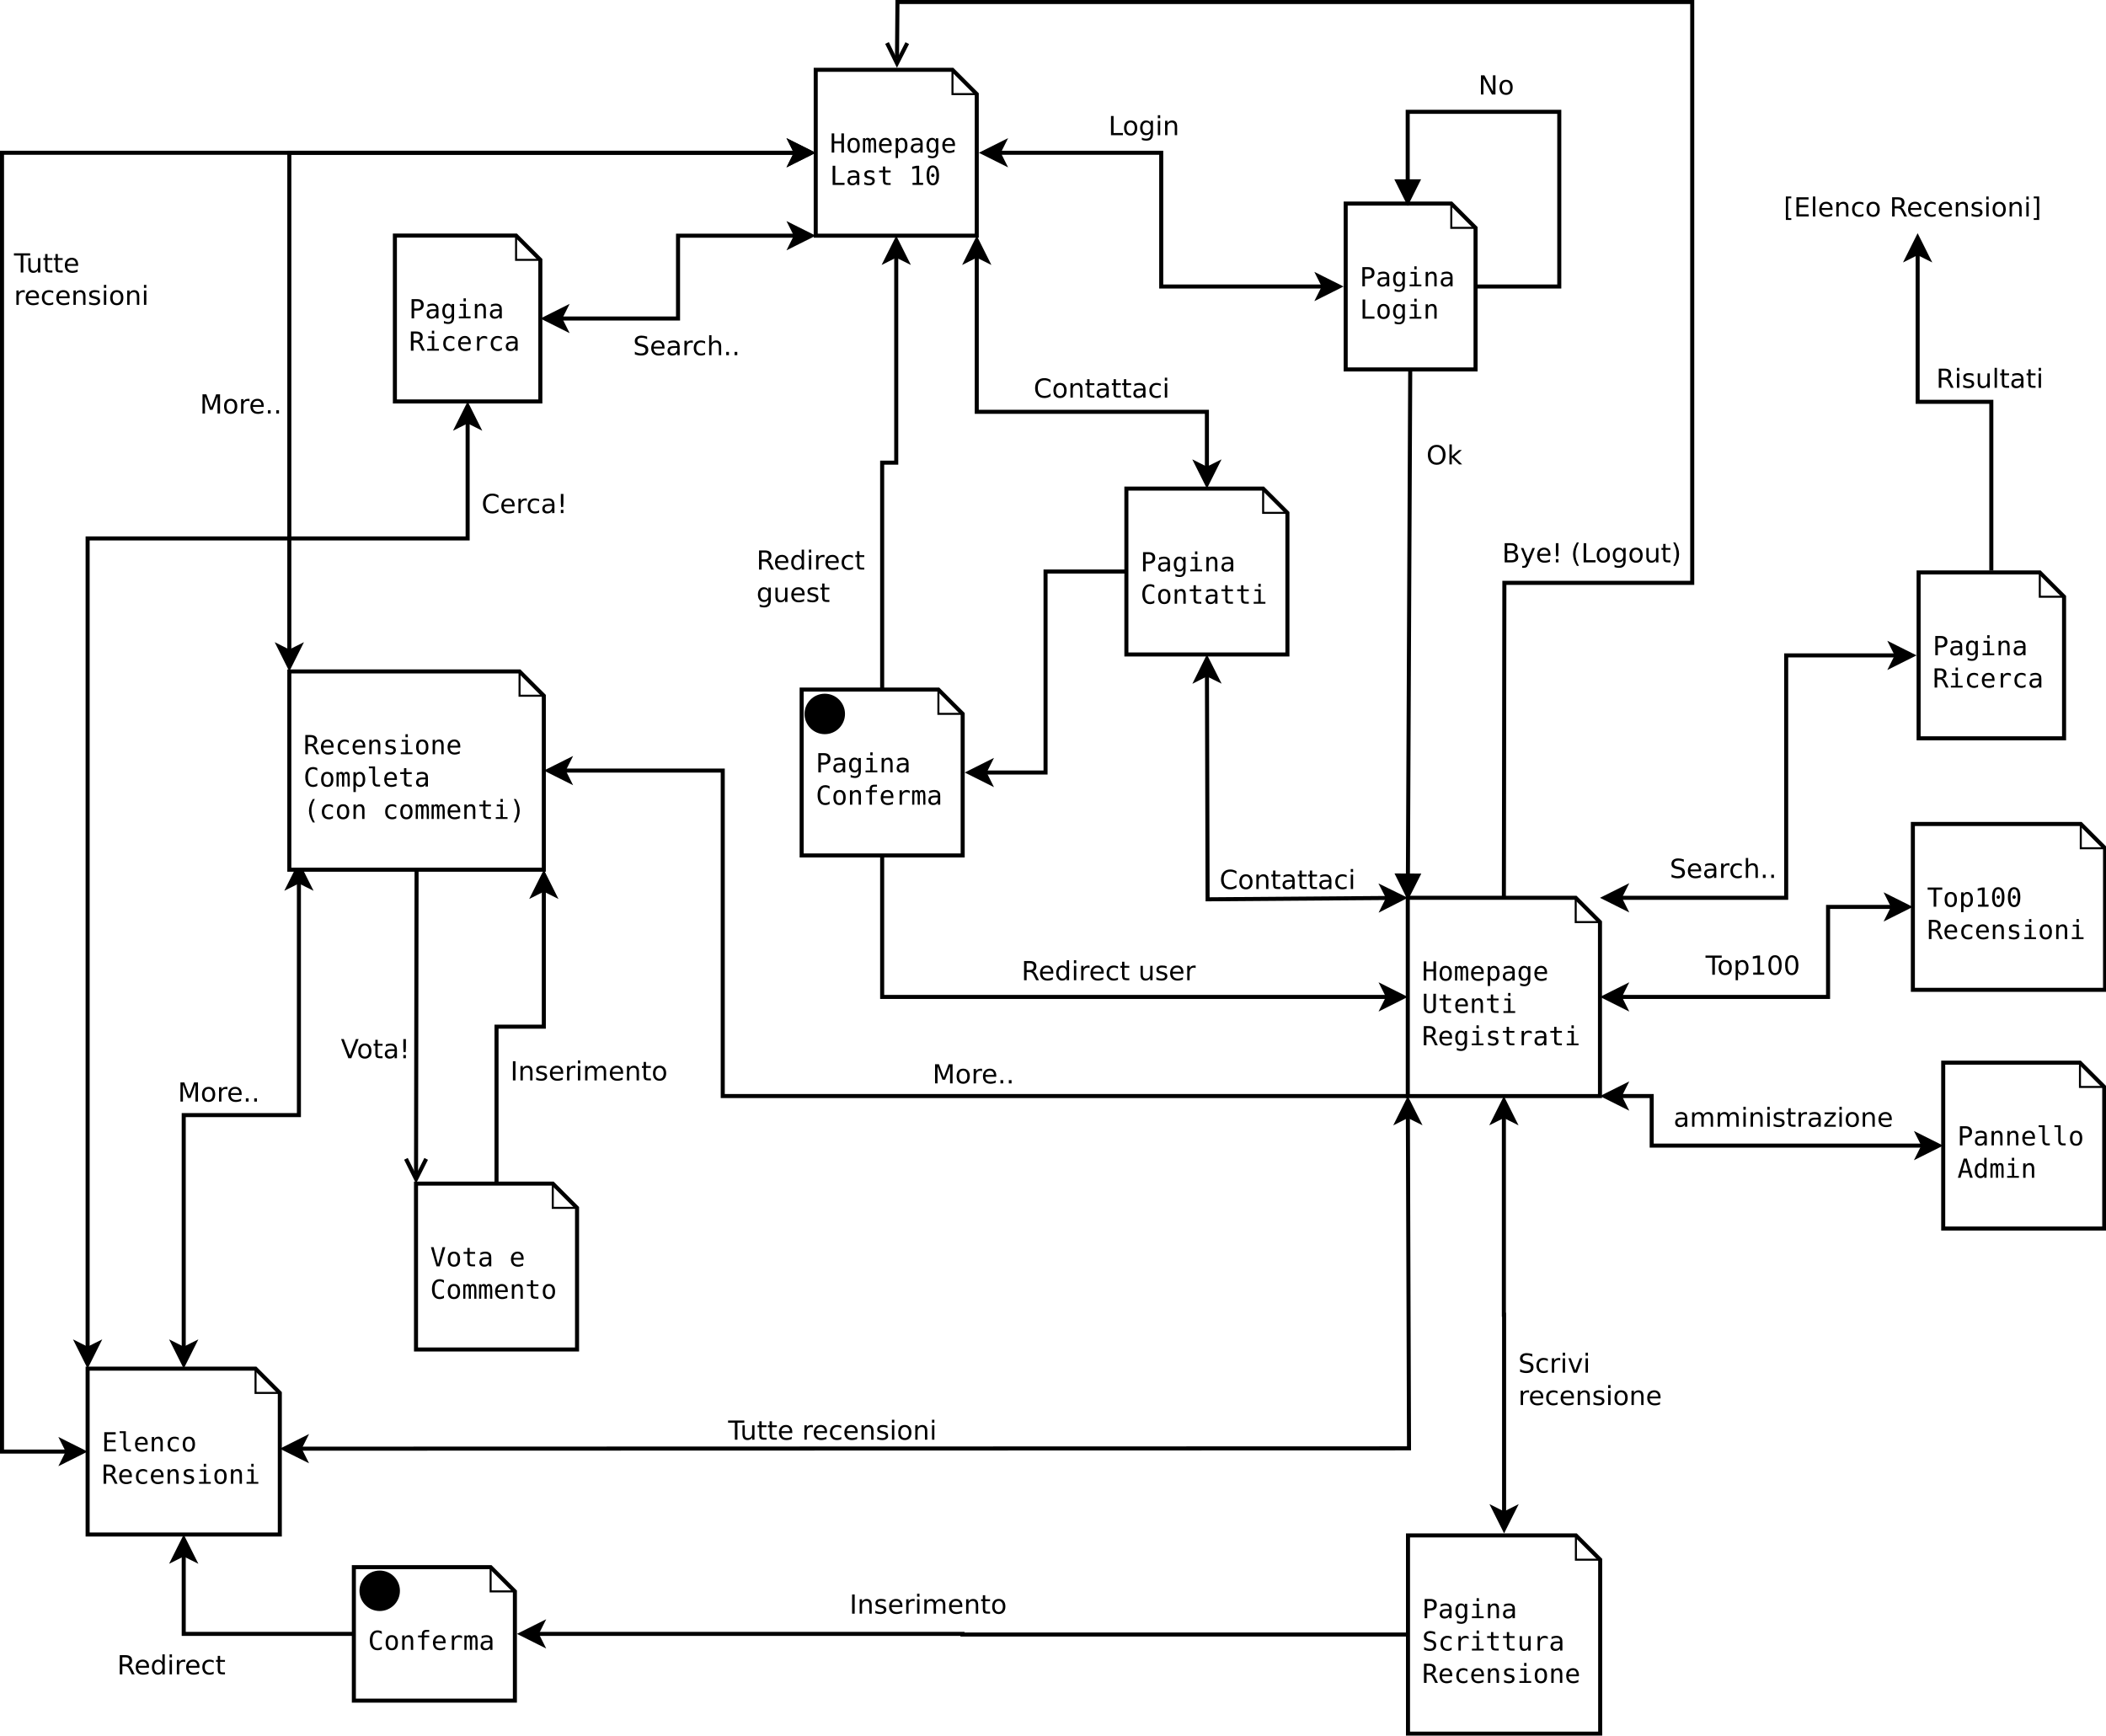 <?xml version="1.0" encoding="UTF-8"?>
<svg xmlns="http://www.w3.org/2000/svg" xmlns:xlink="http://www.w3.org/1999/xlink" width="1041pt" height="858pt" viewBox="0 0 1041 858" version="1.1">
<defs>
<g>
<symbol overflow="visible" id="glyph0-0">
<path style="stroke:none;" d="M 0.656 2.297 L 0.656 -9.172 L 7.156 -9.172 L 7.156 2.297 Z M 1.391 1.578 L 6.438 1.578 L 6.438 -8.438 L 1.391 -8.438 Z M 1.391 1.578 "/>
</symbol>
<symbol overflow="visible" id="glyph0-1">
<path style="stroke:none;" d="M 0.875 -9.484 L 2.156 -9.484 L 2.156 -5.594 L 5.672 -5.594 L 5.672 -9.484 L 6.953 -9.484 L 6.953 0 L 5.672 0 L 5.672 -4.516 L 2.156 -4.516 L 2.156 0 L 0.875 0 Z M 0.875 -9.484 "/>
</symbol>
<symbol overflow="visible" id="glyph0-2">
<path style="stroke:none;" d="M 3.906 -6.297 C 3.312 -6.297 2.863 -6.062 2.562 -5.594 C 2.258 -5.133 2.109 -4.453 2.109 -3.547 C 2.109 -2.648 2.258 -1.969 2.562 -1.5 C 2.863 -1.039 3.312 -0.812 3.906 -0.812 C 4.508 -0.812 4.961 -1.039 5.266 -1.5 C 5.566 -1.969 5.719 -2.648 5.719 -3.547 C 5.719 -4.453 5.566 -5.133 5.266 -5.594 C 4.961 -6.062 4.508 -6.297 3.906 -6.297 Z M 3.906 -7.281 C 4.895 -7.281 5.648 -6.957 6.172 -6.312 C 6.691 -5.676 6.953 -4.754 6.953 -3.547 C 6.953 -2.336 6.691 -1.41 6.172 -0.766 C 5.648 -0.129 4.895 0.188 3.906 0.188 C 2.926 0.188 2.176 -0.129 1.656 -0.766 C 1.133 -1.41 0.875 -2.336 0.875 -3.547 C 0.875 -4.754 1.133 -5.676 1.656 -6.312 C 2.176 -6.957 2.926 -7.281 3.906 -7.281 Z M 3.906 -7.281 "/>
</symbol>
<symbol overflow="visible" id="glyph0-3">
<path style="stroke:none;" d="M 4.297 -6.391 C 4.43 -6.691 4.609 -6.914 4.828 -7.062 C 5.055 -7.207 5.328 -7.281 5.641 -7.281 C 6.211 -7.281 6.613 -7.055 6.844 -6.609 C 7.082 -6.172 7.203 -5.344 7.203 -4.125 L 7.203 0 L 6.141 0 L 6.141 -4.062 C 6.141 -5.07 6.082 -5.695 5.969 -5.938 C 5.852 -6.176 5.648 -6.297 5.359 -6.297 C 5.016 -6.297 4.781 -6.164 4.656 -5.906 C 4.531 -5.645 4.469 -5.031 4.469 -4.062 L 4.469 0 L 3.406 0 L 3.406 -4.062 C 3.406 -5.082 3.344 -5.707 3.219 -5.938 C 3.102 -6.176 2.891 -6.297 2.578 -6.297 C 2.266 -6.297 2.047 -6.164 1.922 -5.906 C 1.805 -5.645 1.75 -5.031 1.75 -4.062 L 1.75 0 L 0.688 0 L 0.688 -7.109 L 1.75 -7.109 L 1.75 -6.5 C 1.895 -6.75 2.07 -6.941 2.281 -7.078 C 2.488 -7.211 2.723 -7.281 2.984 -7.281 C 3.305 -7.281 3.57 -7.207 3.781 -7.062 C 4 -6.914 4.172 -6.691 4.297 -6.391 Z M 4.297 -6.391 "/>
</symbol>
<symbol overflow="visible" id="glyph0-4">
<path style="stroke:none;" d="M 7.062 -3.844 L 7.062 -3.281 L 2 -3.281 L 2 -3.234 C 2 -2.461 2.203 -1.863 2.609 -1.438 C 3.016 -1.02 3.582 -0.812 4.312 -0.812 C 4.688 -0.812 5.078 -0.867 5.484 -0.984 C 5.891 -1.098 6.32 -1.281 6.781 -1.531 L 6.781 -0.359 C 6.344 -0.18 5.914 -0.047 5.5 0.047 C 5.082 0.141 4.68 0.188 4.297 0.188 C 3.191 0.188 2.328 -0.141 1.703 -0.797 C 1.086 -1.461 0.781 -2.379 0.781 -3.547 C 0.781 -4.68 1.082 -5.586 1.688 -6.266 C 2.301 -6.941 3.113 -7.281 4.125 -7.281 C 5.031 -7.281 5.742 -6.973 6.266 -6.359 C 6.797 -5.742 7.062 -4.906 7.062 -3.844 Z M 5.891 -4.188 C 5.867 -4.875 5.703 -5.395 5.391 -5.75 C 5.086 -6.113 4.648 -6.297 4.078 -6.297 C 3.516 -6.297 3.051 -6.109 2.688 -5.734 C 2.32 -5.359 2.109 -4.844 2.047 -4.188 Z M 5.891 -4.188 "/>
</symbol>
<symbol overflow="visible" id="glyph0-5">
<path style="stroke:none;" d="M 2.375 -0.891 L 2.375 2.703 L 1.203 2.703 L 1.203 -7.109 L 2.375 -7.109 L 2.375 -6.203 C 2.57 -6.555 2.832 -6.82 3.156 -7 C 3.477 -7.188 3.852 -7.281 4.281 -7.281 C 5.133 -7.281 5.805 -6.945 6.297 -6.281 C 6.785 -5.613 7.031 -4.691 7.031 -3.516 C 7.031 -2.367 6.785 -1.461 6.297 -0.797 C 5.805 -0.141 5.133 0.188 4.281 0.188 C 3.844 0.188 3.461 0.094 3.141 -0.094 C 2.816 -0.281 2.562 -0.547 2.375 -0.891 Z M 5.812 -3.547 C 5.812 -4.453 5.664 -5.133 5.375 -5.594 C 5.094 -6.062 4.672 -6.297 4.109 -6.297 C 3.535 -6.297 3.102 -6.062 2.812 -5.594 C 2.52 -5.133 2.375 -4.453 2.375 -3.547 C 2.375 -2.648 2.52 -1.969 2.812 -1.5 C 3.102 -1.039 3.535 -0.812 4.109 -0.812 C 4.672 -0.812 5.094 -1.039 5.375 -1.5 C 5.664 -1.957 5.812 -2.641 5.812 -3.547 Z M 5.812 -3.547 "/>
</symbol>
<symbol overflow="visible" id="glyph0-6">
<path style="stroke:none;" d="M 4.453 -3.578 L 4.062 -3.578 C 3.383 -3.578 2.875 -3.457 2.531 -3.219 C 2.188 -2.977 2.016 -2.617 2.016 -2.141 C 2.016 -1.711 2.141 -1.379 2.391 -1.141 C 2.648 -0.91 3.008 -0.797 3.469 -0.797 C 4.113 -0.797 4.617 -1.02 4.984 -1.469 C 5.359 -1.914 5.547 -2.531 5.547 -3.312 L 5.547 -3.578 Z M 6.719 -4.062 L 6.719 0 L 5.547 0 L 5.547 -1.047 C 5.297 -0.629 4.977 -0.316 4.594 -0.109 C 4.219 0.086 3.758 0.188 3.219 0.188 C 2.5 0.188 1.922 -0.016 1.484 -0.422 C 1.055 -0.836 0.844 -1.383 0.844 -2.062 C 0.844 -2.852 1.109 -3.453 1.641 -3.859 C 2.172 -4.273 2.953 -4.484 3.984 -4.484 L 5.547 -4.484 L 5.547 -4.672 C 5.547 -5.234 5.398 -5.645 5.109 -5.906 C 4.828 -6.164 4.379 -6.297 3.766 -6.297 C 3.359 -6.297 2.953 -6.238 2.547 -6.125 C 2.141 -6.008 1.742 -5.844 1.359 -5.625 L 1.359 -6.781 C 1.797 -6.945 2.211 -7.07 2.609 -7.156 C 3.004 -7.238 3.391 -7.281 3.766 -7.281 C 4.348 -7.281 4.848 -7.191 5.266 -7.016 C 5.68 -6.848 6.02 -6.586 6.281 -6.234 C 6.438 -6.023 6.547 -5.766 6.609 -5.453 C 6.68 -5.141 6.719 -4.676 6.719 -4.062 Z M 6.719 -4.062 "/>
</symbol>
<symbol overflow="visible" id="glyph0-7">
<path style="stroke:none;" d="M 5.453 -3.609 C 5.453 -4.484 5.305 -5.148 5.016 -5.609 C 4.734 -6.066 4.316 -6.297 3.766 -6.297 C 3.191 -6.297 2.754 -6.066 2.453 -5.609 C 2.16 -5.148 2.016 -4.484 2.016 -3.609 C 2.016 -2.734 2.164 -2.066 2.469 -1.609 C 2.77 -1.148 3.207 -0.922 3.781 -0.922 C 4.32 -0.922 4.734 -1.148 5.016 -1.609 C 5.305 -2.066 5.453 -2.734 5.453 -3.609 Z M 6.609 -0.453 C 6.609 0.609 6.359 1.414 5.859 1.969 C 5.359 2.52 4.617 2.797 3.641 2.797 C 3.316 2.797 2.977 2.766 2.625 2.703 C 2.27 2.641 1.922 2.551 1.578 2.438 L 1.578 1.281 C 1.992 1.477 2.367 1.625 2.703 1.719 C 3.047 1.812 3.359 1.859 3.641 1.859 C 4.266 1.859 4.723 1.688 5.016 1.344 C 5.305 1 5.453 0.457 5.453 -0.281 L 5.453 -1.125 C 5.266 -0.727 5.008 -0.43 4.688 -0.234 C 4.363 -0.047 3.973 0.047 3.516 0.047 C 2.68 0.047 2.016 -0.281 1.516 -0.938 C 1.023 -1.602 0.781 -2.492 0.781 -3.609 C 0.781 -4.723 1.023 -5.613 1.516 -6.281 C 2.016 -6.945 2.68 -7.281 3.516 -7.281 C 3.973 -7.281 4.359 -7.188 4.672 -7 C 4.984 -6.82 5.242 -6.539 5.453 -6.156 L 5.453 -7.078 L 6.609 -7.078 Z M 6.609 -0.453 "/>
</symbol>
<symbol overflow="visible" id="glyph0-8">
<path style="stroke:none;" d="M 1.359 -9.484 L 2.656 -9.484 L 2.656 -1.078 L 7.234 -1.078 L 7.234 0 L 1.359 0 Z M 1.359 -9.484 "/>
</symbol>
<symbol overflow="visible" id="glyph0-9">
<path style="stroke:none;" d="M 6.172 -6.859 L 6.172 -5.719 C 5.836 -5.914 5.5 -6.062 5.156 -6.156 C 4.82 -6.25 4.477 -6.297 4.125 -6.297 C 3.602 -6.297 3.211 -6.211 2.953 -6.047 C 2.691 -5.879 2.562 -5.617 2.562 -5.266 C 2.562 -4.941 2.656 -4.703 2.844 -4.547 C 3.039 -4.391 3.523 -4.238 4.297 -4.094 L 4.781 -4 C 5.352 -3.895 5.785 -3.676 6.078 -3.344 C 6.379 -3.008 6.531 -2.582 6.531 -2.062 C 6.531 -1.352 6.281 -0.801 5.781 -0.406 C 5.289 -0.008 4.598 0.188 3.703 0.188 C 3.359 0.188 2.992 0.148 2.609 0.078 C 2.223 0.004 1.805 -0.109 1.359 -0.266 L 1.359 -1.469 C 1.785 -1.238 2.195 -1.066 2.594 -0.953 C 3 -0.848 3.379 -0.797 3.734 -0.797 C 4.242 -0.797 4.641 -0.898 4.922 -1.109 C 5.211 -1.316 5.359 -1.609 5.359 -1.984 C 5.359 -2.523 4.836 -2.898 3.797 -3.109 L 3.75 -3.125 L 3.312 -3.219 C 2.633 -3.344 2.141 -3.562 1.828 -3.875 C 1.523 -4.188 1.375 -4.609 1.375 -5.141 C 1.375 -5.828 1.602 -6.352 2.062 -6.719 C 2.531 -7.094 3.191 -7.281 4.047 -7.281 C 4.422 -7.281 4.785 -7.242 5.141 -7.172 C 5.492 -7.109 5.836 -7.004 6.172 -6.859 Z M 6.172 -6.859 "/>
</symbol>
<symbol overflow="visible" id="glyph0-10">
<path style="stroke:none;" d="M 3.891 -9.125 L 3.891 -7.109 L 6.547 -7.109 L 6.547 -6.203 L 3.891 -6.203 L 3.891 -2.344 C 3.891 -1.82 3.988 -1.457 4.188 -1.25 C 4.395 -1.039 4.742 -0.938 5.234 -0.938 L 6.547 -0.938 L 6.547 0 L 5.125 0 C 4.25 0 3.629 -0.172 3.266 -0.516 C 2.91 -0.867 2.734 -1.477 2.734 -2.344 L 2.734 -6.203 L 0.828 -6.203 L 0.828 -7.109 L 2.734 -7.109 L 2.734 -9.125 Z M 3.891 -9.125 "/>
</symbol>
<symbol overflow="visible" id="glyph0-11">
<path style="stroke:none;" d=""/>
</symbol>
<symbol overflow="visible" id="glyph0-12">
<path style="stroke:none;" d="M 1.719 -1.078 L 3.703 -1.078 L 3.703 -8.328 L 1.562 -7.844 L 1.562 -9 L 3.688 -9.484 L 4.984 -9.484 L 4.984 -1.078 L 6.938 -1.078 L 6.938 0 L 1.719 0 Z M 1.719 -1.078 "/>
</symbol>
<symbol overflow="visible" id="glyph0-13">
<path style="stroke:none;" d="M 3.062 -4.766 C 3.062 -4.992 3.145 -5.191 3.312 -5.359 C 3.477 -5.535 3.672 -5.625 3.891 -5.625 C 4.129 -5.625 4.332 -5.535 4.5 -5.359 C 4.676 -5.191 4.766 -4.992 4.766 -4.766 C 4.766 -4.523 4.68 -4.32 4.516 -4.156 C 4.348 -3.988 4.141 -3.906 3.891 -3.906 C 3.66 -3.906 3.461 -3.984 3.297 -4.141 C 3.141 -4.305 3.062 -4.516 3.062 -4.766 Z M 3.906 -8.641 C 3.312 -8.641 2.867 -8.316 2.578 -7.672 C 2.285 -7.023 2.141 -6.047 2.141 -4.734 C 2.141 -3.422 2.285 -2.441 2.578 -1.797 C 2.867 -1.148 3.312 -0.828 3.906 -0.828 C 4.508 -0.828 4.957 -1.148 5.25 -1.797 C 5.539 -2.441 5.688 -3.422 5.688 -4.734 C 5.688 -6.047 5.539 -7.023 5.25 -7.672 C 4.957 -8.316 4.508 -8.641 3.906 -8.641 Z M 3.906 -9.656 C 4.914 -9.656 5.68 -9.238 6.203 -8.406 C 6.723 -7.57 6.984 -6.348 6.984 -4.734 C 6.984 -3.109 6.723 -1.879 6.203 -1.047 C 5.68 -0.223 4.914 0.188 3.906 0.188 C 2.895 0.188 2.129 -0.223 1.609 -1.047 C 1.098 -1.879 0.844 -3.109 0.844 -4.734 C 0.844 -6.348 1.098 -7.57 1.609 -8.406 C 2.129 -9.238 2.895 -9.656 3.906 -9.656 Z M 3.906 -9.656 "/>
</symbol>
<symbol overflow="visible" id="glyph0-14">
<path style="stroke:none;" d="M 2.531 -8.422 L 2.531 -4.859 L 4.016 -4.859 C 4.609 -4.859 5.07 -5.016 5.406 -5.328 C 5.738 -5.641 5.906 -6.078 5.906 -6.641 C 5.906 -7.203 5.738 -7.641 5.406 -7.953 C 5.07 -8.266 4.609 -8.422 4.016 -8.422 Z M 1.25 -9.484 L 4.016 -9.484 C 5.078 -9.484 5.879 -9.238 6.422 -8.75 C 6.973 -8.27 7.25 -7.566 7.25 -6.641 C 7.25 -5.711 6.973 -5.008 6.422 -4.531 C 5.879 -4.051 5.078 -3.812 4.016 -3.812 L 2.531 -3.812 L 2.531 0 L 1.25 0 Z M 1.25 -9.484 "/>
</symbol>
<symbol overflow="visible" id="glyph0-15">
<path style="stroke:none;" d="M 1.625 -7.109 L 4.609 -7.109 L 4.609 -0.906 L 6.938 -0.906 L 6.938 0 L 1.125 0 L 1.125 -0.906 L 3.453 -0.906 L 3.453 -6.203 L 1.625 -6.203 Z M 3.453 -9.875 L 4.609 -9.875 L 4.609 -8.391 L 3.453 -8.391 Z M 3.453 -9.875 "/>
</symbol>
<symbol overflow="visible" id="glyph0-16">
<path style="stroke:none;" d="M 6.672 -4.406 L 6.672 0 L 5.5 0 L 5.5 -4.406 C 5.5 -5.039 5.383 -5.508 5.156 -5.812 C 4.938 -6.113 4.586 -6.266 4.109 -6.266 C 3.555 -6.266 3.133 -6.07 2.844 -5.688 C 2.551 -5.301 2.406 -4.742 2.406 -4.016 L 2.406 0 L 1.234 0 L 1.234 -7.109 L 2.406 -7.109 L 2.406 -6.047 C 2.613 -6.453 2.895 -6.758 3.25 -6.969 C 3.602 -7.176 4.023 -7.281 4.516 -7.281 C 5.234 -7.281 5.77 -7.039 6.125 -6.562 C 6.488 -6.094 6.672 -5.375 6.672 -4.406 Z M 6.672 -4.406 "/>
</symbol>
<symbol overflow="visible" id="glyph0-17">
<path style="stroke:none;" d="M 0.938 -3.641 L 0.938 -9.484 L 2.219 -9.484 L 2.219 -3.047 C 2.219 -2.586 2.227 -2.258 2.25 -2.062 C 2.281 -1.863 2.328 -1.711 2.391 -1.609 C 2.523 -1.359 2.719 -1.172 2.969 -1.047 C 3.227 -0.922 3.539 -0.859 3.906 -0.859 C 4.281 -0.859 4.594 -0.922 4.844 -1.047 C 5.094 -1.172 5.289 -1.359 5.438 -1.609 C 5.5 -1.711 5.539 -1.863 5.562 -2.062 C 5.594 -2.258 5.609 -2.586 5.609 -3.047 L 5.609 -9.484 L 6.891 -9.484 L 6.891 -3.641 C 6.891 -2.672 6.828 -1.977 6.703 -1.562 C 6.586 -1.156 6.379 -0.82 6.078 -0.562 C 5.797 -0.312 5.473 -0.125 5.109 0 C 4.754 0.125 4.352 0.188 3.906 0.188 C 3.469 0.188 3.066 0.125 2.703 0 C 2.348 -0.125 2.023 -0.312 1.734 -0.562 C 1.441 -0.82 1.234 -1.16 1.109 -1.578 C 0.992 -1.992 0.938 -2.68 0.938 -3.641 Z M 0.938 -3.641 "/>
</symbol>
<symbol overflow="visible" id="glyph0-18">
<path style="stroke:none;" d="M 4.828 -4.469 C 5.148 -4.383 5.426 -4.223 5.656 -3.984 C 5.895 -3.754 6.188 -3.289 6.531 -2.594 L 7.828 0 L 6.453 0 L 5.312 -2.391 C 4.988 -3.078 4.695 -3.516 4.438 -3.703 C 4.176 -3.898 3.836 -4 3.422 -4 L 2.203 -4 L 2.203 0 L 0.906 0 L 0.906 -9.484 L 3.547 -9.484 C 4.586 -9.484 5.383 -9.242 5.938 -8.766 C 6.488 -8.297 6.766 -7.617 6.766 -6.734 C 6.766 -6.109 6.594 -5.598 6.25 -5.203 C 5.914 -4.805 5.441 -4.562 4.828 -4.469 Z M 2.203 -8.422 L 2.203 -5.062 L 3.594 -5.062 C 4.207 -5.062 4.664 -5.195 4.969 -5.469 C 5.27 -5.75 5.422 -6.172 5.422 -6.734 C 5.422 -7.273 5.258 -7.691 4.938 -7.984 C 4.625 -8.273 4.16 -8.422 3.547 -8.422 Z M 2.203 -8.422 "/>
</symbol>
<symbol overflow="visible" id="glyph0-19">
<path style="stroke:none;" d="M 7.328 -5.641 C 7.078 -5.836 6.82 -5.977 6.562 -6.062 C 6.312 -6.156 6.031 -6.203 5.719 -6.203 C 4.988 -6.203 4.43 -5.973 4.047 -5.516 C 3.66 -5.055 3.469 -4.395 3.469 -3.531 L 3.469 0 L 2.297 0 L 2.297 -7.109 L 3.469 -7.109 L 3.469 -5.719 C 3.664 -6.219 3.969 -6.602 4.375 -6.875 C 4.781 -7.145 5.258 -7.281 5.812 -7.281 C 6.094 -7.281 6.359 -7.242 6.609 -7.172 C 6.859 -7.098 7.098 -6.988 7.328 -6.844 Z M 7.328 -5.641 "/>
</symbol>
<symbol overflow="visible" id="glyph0-20">
<path style="stroke:none;" d="M 6.812 -0.344 C 6.488 -0.164 6.156 -0.035 5.812 0.047 C 5.469 0.141 5.102 0.188 4.719 0.188 C 3.5 0.188 2.551 -0.238 1.875 -1.094 C 1.207 -1.957 0.875 -3.172 0.875 -4.734 C 0.875 -6.273 1.211 -7.477 1.891 -8.344 C 2.566 -9.219 3.508 -9.656 4.719 -9.656 C 5.102 -9.656 5.469 -9.609 5.812 -9.516 C 6.156 -9.43 6.488 -9.301 6.812 -9.125 L 6.812 -7.812 C 6.5 -8.07 6.16 -8.27 5.797 -8.406 C 5.441 -8.539 5.082 -8.609 4.719 -8.609 C 3.883 -8.609 3.258 -8.285 2.844 -7.641 C 2.426 -6.992 2.219 -6.023 2.219 -4.734 C 2.219 -3.43 2.426 -2.457 2.844 -1.812 C 3.258 -1.176 3.883 -0.859 4.719 -0.859 C 5.094 -0.859 5.457 -0.926 5.812 -1.062 C 6.164 -1.195 6.5 -1.395 6.812 -1.656 Z M 6.812 -0.344 "/>
</symbol>
<symbol overflow="visible" id="glyph0-21">
<path style="stroke:none;" d="M 1.25 -9.484 L 6.875 -9.484 L 6.875 -8.391 L 2.531 -8.391 L 2.531 -5.594 L 6.688 -5.594 L 6.688 -4.516 L 2.531 -4.516 L 2.531 -1.078 L 7 -1.078 L 7 0 L 1.25 0 Z M 1.25 -9.484 "/>
</symbol>
<symbol overflow="visible" id="glyph0-22">
<path style="stroke:none;" d="M 4.062 -2.578 C 4.062 -2.055 4.156 -1.66 4.344 -1.391 C 4.539 -1.117 4.828 -0.984 5.203 -0.984 L 6.562 -0.984 L 6.562 0 L 5.078 0 C 4.379 0 3.836 -0.223 3.453 -0.672 C 3.078 -1.117 2.891 -1.754 2.891 -2.578 L 2.891 -9.031 L 1.016 -9.031 L 1.016 -9.953 L 4.062 -9.953 Z M 4.062 -2.578 "/>
</symbol>
<symbol overflow="visible" id="glyph0-23">
<path style="stroke:none;" d="M 6.734 -0.359 C 6.422 -0.18 6.098 -0.047 5.766 0.047 C 5.43 0.141 5.094 0.188 4.75 0.188 C 3.645 0.188 2.781 -0.141 2.156 -0.797 C 1.539 -1.461 1.234 -2.379 1.234 -3.547 C 1.234 -4.711 1.539 -5.625 2.156 -6.281 C 2.781 -6.945 3.645 -7.281 4.75 -7.281 C 5.094 -7.281 5.426 -7.234 5.75 -7.141 C 6.07 -7.055 6.398 -6.922 6.734 -6.734 L 6.734 -5.516 C 6.422 -5.785 6.109 -5.984 5.797 -6.109 C 5.492 -6.234 5.145 -6.297 4.75 -6.297 C 4.02 -6.297 3.457 -6.055 3.062 -5.578 C 2.664 -5.109 2.469 -4.43 2.469 -3.547 C 2.469 -2.672 2.664 -1.992 3.062 -1.516 C 3.457 -1.047 4.02 -0.812 4.75 -0.812 C 5.156 -0.812 5.52 -0.875 5.844 -1 C 6.164 -1.125 6.461 -1.316 6.734 -1.578 Z M 6.734 -0.359 "/>
</symbol>
<symbol overflow="visible" id="glyph0-24">
<path style="stroke:none;" d="M 3.906 -1.078 L 6.141 -9.484 L 7.469 -9.484 L 4.688 0 L 3.141 0 L 0.359 -9.484 L 1.688 -9.484 Z M 3.906 -1.078 "/>
</symbol>
<symbol overflow="visible" id="glyph0-25">
<path style="stroke:none;" d="M 6.422 -9.156 L 6.422 -7.859 C 6.035 -8.109 5.645 -8.297 5.25 -8.422 C 4.863 -8.547 4.469 -8.609 4.062 -8.609 C 3.457 -8.609 2.977 -8.469 2.625 -8.188 C 2.281 -7.906 2.109 -7.523 2.109 -7.047 C 2.109 -6.629 2.223 -6.305 2.453 -6.078 C 2.68 -5.859 3.113 -5.676 3.75 -5.531 L 4.422 -5.391 C 5.305 -5.18 5.953 -4.852 6.359 -4.406 C 6.766 -3.957 6.969 -3.352 6.969 -2.594 C 6.969 -1.688 6.688 -0.992 6.125 -0.516 C 5.57 -0.047 4.758 0.188 3.688 0.188 C 3.25 0.188 2.805 0.133 2.359 0.031 C 1.91 -0.062 1.457 -0.203 1 -0.391 L 1 -1.75 C 1.488 -1.438 1.945 -1.207 2.375 -1.062 C 2.812 -0.926 3.25 -0.859 3.688 -0.859 C 4.344 -0.859 4.848 -1.004 5.203 -1.297 C 5.566 -1.586 5.75 -1.988 5.75 -2.5 C 5.75 -2.977 5.625 -3.344 5.375 -3.594 C 5.125 -3.844 4.691 -4.035 4.078 -4.172 L 3.391 -4.328 C 2.516 -4.523 1.875 -4.82 1.469 -5.219 C 1.07 -5.625 0.875 -6.164 0.875 -6.844 C 0.875 -7.695 1.16 -8.379 1.734 -8.891 C 2.305 -9.398 3.062 -9.656 4 -9.656 C 4.363 -9.656 4.742 -9.613 5.141 -9.531 C 5.547 -9.445 5.973 -9.32 6.422 -9.156 Z M 6.422 -9.156 "/>
</symbol>
<symbol overflow="visible" id="glyph0-26">
<path style="stroke:none;" d="M 1.234 -2.688 L 1.234 -7.094 L 2.406 -7.094 L 2.406 -2.688 C 2.406 -2.051 2.516 -1.582 2.734 -1.281 C 2.961 -0.977 3.316 -0.828 3.797 -0.828 C 4.348 -0.828 4.77 -1.02 5.062 -1.406 C 5.352 -1.801 5.5 -2.359 5.5 -3.078 L 5.5 -7.094 L 6.672 -7.094 L 6.672 0 L 5.5 0 L 5.5 -1.062 C 5.289 -0.656 5.004 -0.344 4.641 -0.125 C 4.285 0.082 3.867 0.188 3.391 0.188 C 2.66 0.188 2.117 -0.051 1.766 -0.531 C 1.41 -1.008 1.234 -1.727 1.234 -2.688 Z M 1.234 -2.688 "/>
</symbol>
<symbol overflow="visible" id="glyph0-27">
<path style="stroke:none;" d="M 6.75 -9.875 L 6.75 -8.906 L 5.422 -8.906 C 5.004 -8.906 4.711 -8.816 4.547 -8.641 C 4.379 -8.473 4.297 -8.172 4.297 -7.734 L 4.297 -7.109 L 6.75 -7.109 L 6.75 -6.203 L 4.297 -6.203 L 4.297 0 L 3.141 0 L 3.141 -6.203 L 1.234 -6.203 L 1.234 -7.109 L 3.141 -7.109 L 3.141 -7.609 C 3.141 -8.379 3.316 -8.945 3.672 -9.312 C 4.023 -9.688 4.582 -9.875 5.344 -9.875 Z M 6.75 -9.875 "/>
</symbol>
<symbol overflow="visible" id="glyph0-28">
<path style="stroke:none;" d="M 0.297 -9.484 L 7.531 -9.484 L 7.531 -8.391 L 4.562 -8.391 L 4.562 0 L 3.281 0 L 3.281 -8.391 L 0.297 -8.391 Z M 0.297 -9.484 "/>
</symbol>
<symbol overflow="visible" id="glyph0-29">
<path style="stroke:none;" d="M 3.906 -8.344 L 2.562 -3.5 L 5.266 -3.5 Z M 3.141 -9.484 L 4.688 -9.484 L 7.594 0 L 6.266 0 L 5.562 -2.469 L 2.25 -2.469 L 1.562 0 L 0.234 0 Z M 3.141 -9.484 "/>
</symbol>
<symbol overflow="visible" id="glyph0-30">
<path style="stroke:none;" d="M 5.453 -6.203 L 5.453 -9.875 L 6.609 -9.875 L 6.609 0 L 5.453 0 L 5.453 -0.891 C 5.254 -0.547 4.992 -0.281 4.672 -0.094 C 4.348 0.094 3.973 0.188 3.547 0.188 C 2.691 0.188 2.016 -0.145 1.516 -0.812 C 1.023 -1.477 0.781 -2.398 0.781 -3.578 C 0.781 -4.734 1.023 -5.641 1.516 -6.297 C 2.016 -6.953 2.691 -7.281 3.547 -7.281 C 3.973 -7.281 4.348 -7.188 4.672 -7 C 5.004 -6.82 5.266 -6.555 5.453 -6.203 Z M 2.016 -3.547 C 2.016 -2.641 2.156 -1.957 2.438 -1.5 C 2.727 -1.039 3.156 -0.812 3.719 -0.812 C 4.281 -0.812 4.707 -1.039 5 -1.5 C 5.301 -1.969 5.453 -2.648 5.453 -3.547 C 5.453 -4.453 5.301 -5.133 5 -5.594 C 4.707 -6.062 4.281 -6.297 3.719 -6.297 C 3.156 -6.297 2.727 -6.062 2.438 -5.594 C 2.156 -5.133 2.016 -4.453 2.016 -3.547 Z M 2.016 -3.547 "/>
</symbol>
<symbol overflow="visible" id="glyph0-31">
<path style="stroke:none;" d="M 5.625 -9.859 C 5.062 -8.898 4.641 -7.941 4.359 -6.984 C 4.078 -6.023 3.938 -5.055 3.938 -4.078 C 3.938 -3.109 4.078 -2.145 4.359 -1.188 C 4.641 -0.227 5.062 0.738 5.625 1.719 L 4.609 1.719 C 3.961 0.707 3.484 -0.27 3.172 -1.219 C 2.859 -2.176 2.703 -3.129 2.703 -4.078 C 2.703 -5.023 2.859 -5.973 3.172 -6.922 C 3.484 -7.879 3.961 -8.859 4.609 -9.859 Z M 5.625 -9.859 "/>
</symbol>
<symbol overflow="visible" id="glyph0-32">
<path style="stroke:none;" d="M 2.203 -9.859 L 3.219 -9.859 C 3.863 -8.859 4.344 -7.879 4.656 -6.922 C 4.969 -5.973 5.125 -5.023 5.125 -4.078 C 5.125 -3.129 4.969 -2.176 4.656 -1.219 C 4.344 -0.258 3.863 0.719 3.219 1.719 L 2.203 1.719 C 2.766 0.727 3.188 -0.242 3.469 -1.203 C 3.75 -2.16 3.891 -3.117 3.891 -4.078 C 3.891 -5.047 3.75 -6.008 3.469 -6.969 C 3.188 -7.926 2.766 -8.891 2.203 -9.859 Z M 2.203 -9.859 "/>
</symbol>
<symbol overflow="visible" id="glyph1-0">
<path style="stroke:none;" d="M 0.641 2.297 L 0.641 -9.172 L 7.141 -9.172 L 7.141 2.297 Z M 1.375 1.578 L 6.422 1.578 L 6.422 -8.438 L 1.375 -8.438 Z M 1.375 1.578 "/>
</symbol>
<symbol overflow="visible" id="glyph1-1">
<path style="stroke:none;" d="M 1.281 -9.484 L 2.562 -9.484 L 2.562 -1.078 L 7.172 -1.078 L 7.172 0 L 1.281 0 Z M 1.281 -9.484 "/>
</symbol>
<symbol overflow="visible" id="glyph1-2">
<path style="stroke:none;" d="M 3.984 -6.297 C 3.359 -6.297 2.863 -6.051 2.5 -5.562 C 2.133 -5.07 1.953 -4.398 1.953 -3.547 C 1.953 -2.691 2.129 -2.02 2.484 -1.531 C 2.848 -1.051 3.348 -0.812 3.984 -0.812 C 4.598 -0.812 5.086 -1.055 5.453 -1.547 C 5.816 -2.035 6 -2.703 6 -3.547 C 6 -4.391 5.816 -5.055 5.453 -5.547 C 5.086 -6.047 4.598 -6.297 3.984 -6.297 Z M 3.984 -7.281 C 4.992 -7.281 5.789 -6.945 6.375 -6.281 C 6.957 -5.625 7.25 -4.711 7.25 -3.547 C 7.25 -2.379 6.957 -1.461 6.375 -0.797 C 5.789 -0.141 4.992 0.188 3.984 0.188 C 2.961 0.188 2.16 -0.141 1.578 -0.797 C 1.004 -1.461 0.719 -2.379 0.719 -3.547 C 0.719 -4.711 1.004 -5.625 1.578 -6.281 C 2.16 -6.945 2.961 -7.281 3.984 -7.281 Z M 3.984 -7.281 "/>
</symbol>
<symbol overflow="visible" id="glyph1-3">
<path style="stroke:none;" d="M 5.906 -3.641 C 5.906 -4.484 5.727 -5.133 5.375 -5.594 C 5.031 -6.062 4.539 -6.297 3.906 -6.297 C 3.281 -6.297 2.789 -6.062 2.438 -5.594 C 2.094 -5.133 1.922 -4.484 1.922 -3.641 C 1.922 -2.797 2.094 -2.141 2.438 -1.672 C 2.789 -1.211 3.281 -0.984 3.906 -0.984 C 4.539 -0.984 5.031 -1.211 5.375 -1.672 C 5.727 -2.141 5.906 -2.797 5.906 -3.641 Z M 7.078 -0.875 C 7.078 0.332 6.805 1.227 6.266 1.812 C 5.723 2.406 4.898 2.703 3.797 2.703 C 3.391 2.703 3.004 2.672 2.641 2.609 C 2.273 2.547 1.922 2.453 1.578 2.328 L 1.578 1.188 C 1.922 1.375 2.258 1.508 2.594 1.594 C 2.926 1.688 3.266 1.734 3.609 1.734 C 4.379 1.734 4.953 1.535 5.328 1.141 C 5.711 0.742 5.906 0.141 5.906 -0.672 L 5.906 -1.25 C 5.664 -0.832 5.352 -0.52 4.969 -0.312 C 4.594 -0.102 4.145 0 3.625 0 C 2.75 0 2.047 -0.332 1.516 -1 C 0.984 -1.664 0.719 -2.547 0.719 -3.641 C 0.719 -4.734 0.984 -5.613 1.516 -6.281 C 2.047 -6.945 2.75 -7.281 3.625 -7.281 C 4.145 -7.281 4.594 -7.176 4.969 -6.969 C 5.352 -6.758 5.664 -6.445 5.906 -6.031 L 5.906 -7.109 L 7.078 -7.109 Z M 7.078 -0.875 "/>
</symbol>
<symbol overflow="visible" id="glyph1-4">
<path style="stroke:none;" d="M 1.219 -7.109 L 2.391 -7.109 L 2.391 0 L 1.219 0 Z M 1.219 -9.875 L 2.391 -9.875 L 2.391 -8.391 L 1.219 -8.391 Z M 1.219 -9.875 "/>
</symbol>
<symbol overflow="visible" id="glyph1-5">
<path style="stroke:none;" d="M 7.141 -4.297 L 7.141 0 L 5.969 0 L 5.969 -4.25 C 5.969 -4.926 5.836 -5.43 5.578 -5.766 C 5.316 -6.098 4.922 -6.266 4.391 -6.266 C 3.766 -6.266 3.27 -6.062 2.906 -5.656 C 2.539 -5.258 2.359 -4.711 2.359 -4.016 L 2.359 0 L 1.188 0 L 1.188 -7.109 L 2.359 -7.109 L 2.359 -6 C 2.641 -6.426 2.969 -6.742 3.344 -6.953 C 3.719 -7.172 4.156 -7.281 4.656 -7.281 C 5.469 -7.281 6.082 -7.023 6.5 -6.516 C 6.926 -6.016 7.141 -5.273 7.141 -4.297 Z M 7.141 -4.297 "/>
</symbol>
<symbol overflow="visible" id="glyph1-6">
<path style="stroke:none;" d="M 5.125 -8.609 C 4.188 -8.609 3.441 -8.258 2.891 -7.562 C 2.348 -6.875 2.078 -5.93 2.078 -4.734 C 2.078 -3.535 2.348 -2.586 2.891 -1.891 C 3.441 -1.203 4.188 -0.859 5.125 -0.859 C 6.051 -0.859 6.785 -1.203 7.328 -1.891 C 7.879 -2.586 8.156 -3.535 8.156 -4.734 C 8.156 -5.93 7.879 -6.875 7.328 -7.562 C 6.785 -8.258 6.051 -8.609 5.125 -8.609 Z M 5.125 -9.656 C 6.445 -9.656 7.504 -9.207 8.297 -8.312 C 9.098 -7.414 9.5 -6.223 9.5 -4.734 C 9.5 -3.234 9.098 -2.035 8.297 -1.141 C 7.504 -0.254 6.445 0.188 5.125 0.188 C 3.789 0.188 2.723 -0.254 1.922 -1.141 C 1.129 -2.035 0.734 -3.234 0.734 -4.734 C 0.734 -6.223 1.129 -7.414 1.922 -8.312 C 2.723 -9.207 3.789 -9.656 5.125 -9.656 Z M 5.125 -9.656 "/>
</symbol>
<symbol overflow="visible" id="glyph1-7">
<path style="stroke:none;" d="M 1.188 -9.875 L 2.359 -9.875 L 2.359 -4.047 L 5.844 -7.109 L 7.328 -7.109 L 3.562 -3.781 L 7.484 0 L 5.969 0 L 2.359 -3.469 L 2.359 0 L 1.188 0 Z M 1.188 -9.875 "/>
</symbol>
<symbol overflow="visible" id="glyph1-8">
<path style="stroke:none;" d="M 1.281 -9.484 L 3 -9.484 L 7.203 -1.547 L 7.203 -9.484 L 8.453 -9.484 L 8.453 0 L 6.719 0 L 2.516 -7.922 L 2.516 0 L 1.281 0 Z M 1.281 -9.484 "/>
</symbol>
<symbol overflow="visible" id="glyph1-9">
<path style="stroke:none;" d="M 6.953 -9.172 L 6.953 -7.922 C 6.473 -8.148 6.016 -8.32 5.578 -8.438 C 5.148 -8.551 4.734 -8.609 4.328 -8.609 C 3.629 -8.609 3.086 -8.473 2.703 -8.203 C 2.328 -7.93 2.141 -7.547 2.141 -7.047 C 2.141 -6.629 2.266 -6.312 2.516 -6.094 C 2.773 -5.883 3.254 -5.711 3.953 -5.578 L 4.734 -5.422 C 5.68 -5.234 6.383 -4.91 6.844 -4.453 C 7.301 -3.992 7.531 -3.379 7.531 -2.609 C 7.531 -1.691 7.223 -0.992 6.609 -0.516 C 5.992 -0.047 5.086 0.188 3.891 0.188 C 3.441 0.188 2.961 0.133 2.453 0.031 C 1.953 -0.07 1.43 -0.223 0.891 -0.422 L 0.891 -1.734 C 1.41 -1.441 1.922 -1.223 2.422 -1.078 C 2.922 -0.93 3.41 -0.859 3.891 -0.859 C 4.629 -0.859 5.195 -1 5.594 -1.281 C 5.988 -1.57 6.188 -1.984 6.188 -2.516 C 6.188 -2.984 6.039 -3.348 5.75 -3.609 C 5.469 -3.867 5.004 -4.066 4.359 -4.203 L 3.578 -4.359 C 2.617 -4.547 1.926 -4.844 1.5 -5.25 C 1.07 -5.656 0.859 -6.219 0.859 -6.938 C 0.859 -7.781 1.148 -8.441 1.734 -8.922 C 2.328 -9.41 3.145 -9.656 4.188 -9.656 C 4.625 -9.656 5.07 -9.613 5.531 -9.531 C 6 -9.445 6.473 -9.328 6.953 -9.172 Z M 6.953 -9.172 "/>
</symbol>
<symbol overflow="visible" id="glyph1-10">
<path style="stroke:none;" d="M 7.312 -3.844 L 7.312 -3.281 L 1.938 -3.281 C 1.988 -2.469 2.227 -1.852 2.656 -1.438 C 3.094 -1.02 3.695 -0.812 4.469 -0.812 C 4.914 -0.812 5.348 -0.863 5.766 -0.969 C 6.191 -1.082 6.613 -1.25 7.031 -1.469 L 7.031 -0.359 C 6.613 -0.18 6.18 -0.047 5.734 0.047 C 5.297 0.141 4.852 0.188 4.406 0.188 C 3.27 0.188 2.367 -0.141 1.703 -0.797 C 1.047 -1.461 0.719 -2.359 0.719 -3.484 C 0.719 -4.648 1.031 -5.57 1.656 -6.25 C 2.289 -6.938 3.141 -7.281 4.203 -7.281 C 5.16 -7.281 5.914 -6.973 6.469 -6.359 C 7.031 -5.742 7.312 -4.906 7.312 -3.844 Z M 6.141 -4.188 C 6.129 -4.82 5.945 -5.332 5.594 -5.719 C 5.25 -6.102 4.789 -6.297 4.219 -6.297 C 3.562 -6.297 3.035 -6.109 2.641 -5.734 C 2.254 -5.367 2.031 -4.852 1.969 -4.188 Z M 6.141 -4.188 "/>
</symbol>
<symbol overflow="visible" id="glyph1-11">
<path style="stroke:none;" d="M 4.453 -3.578 C 3.516 -3.578 2.863 -3.469 2.5 -3.25 C 2.133 -3.031 1.953 -2.66 1.953 -2.141 C 1.953 -1.734 2.086 -1.406 2.359 -1.156 C 2.629 -0.914 3 -0.797 3.469 -0.797 C 4.113 -0.797 4.633 -1.023 5.031 -1.484 C 5.426 -1.941 5.625 -2.551 5.625 -3.312 L 5.625 -3.578 Z M 6.781 -4.062 L 6.781 0 L 5.625 0 L 5.625 -1.078 C 5.352 -0.648 5.02 -0.332 4.625 -0.125 C 4.227 0.082 3.738 0.188 3.156 0.188 C 2.426 0.188 1.848 -0.016 1.422 -0.422 C 0.992 -0.836 0.781 -1.383 0.781 -2.062 C 0.781 -2.863 1.047 -3.469 1.578 -3.875 C 2.117 -4.281 2.922 -4.484 3.984 -4.484 L 5.625 -4.484 L 5.625 -4.609 C 5.625 -5.141 5.445 -5.551 5.094 -5.844 C 4.738 -6.145 4.238 -6.297 3.594 -6.297 C 3.188 -6.297 2.789 -6.242 2.406 -6.141 C 2.02 -6.047 1.648 -5.898 1.297 -5.703 L 1.297 -6.781 C 1.723 -6.945 2.141 -7.07 2.547 -7.156 C 2.953 -7.238 3.344 -7.281 3.719 -7.281 C 4.75 -7.281 5.516 -7.016 6.016 -6.484 C 6.523 -5.953 6.781 -5.145 6.781 -4.062 Z M 6.781 -4.062 "/>
</symbol>
<symbol overflow="visible" id="glyph1-12">
<path style="stroke:none;" d="M 5.344 -6.016 C 5.207 -6.086 5.062 -6.141 4.906 -6.172 C 4.758 -6.211 4.594 -6.234 4.406 -6.234 C 3.75 -6.234 3.242 -6.02 2.891 -5.594 C 2.535 -5.164 2.359 -4.551 2.359 -3.75 L 2.359 0 L 1.188 0 L 1.188 -7.109 L 2.359 -7.109 L 2.359 -6 C 2.598 -6.438 2.914 -6.758 3.312 -6.969 C 3.707 -7.176 4.188 -7.281 4.75 -7.281 C 4.832 -7.281 4.922 -7.273 5.016 -7.266 C 5.109 -7.254 5.219 -7.238 5.344 -7.219 Z M 5.344 -6.016 "/>
</symbol>
<symbol overflow="visible" id="glyph1-13">
<path style="stroke:none;" d="M 6.344 -6.844 L 6.344 -5.75 C 6.008 -5.926 5.676 -6.062 5.344 -6.156 C 5.008 -6.25 4.676 -6.297 4.344 -6.297 C 3.582 -6.297 2.992 -6.051 2.578 -5.562 C 2.16 -5.082 1.953 -4.41 1.953 -3.547 C 1.953 -2.68 2.16 -2.008 2.578 -1.531 C 2.992 -1.051 3.582 -0.812 4.344 -0.812 C 4.676 -0.812 5.008 -0.852 5.344 -0.938 C 5.676 -1.031 6.008 -1.172 6.344 -1.359 L 6.344 -0.266 C 6.02 -0.117 5.68 -0.008 5.328 0.062 C 4.984 0.145 4.613 0.188 4.219 0.188 C 3.145 0.188 2.289 -0.145 1.656 -0.812 C 1.031 -1.488 0.719 -2.398 0.719 -3.547 C 0.719 -4.703 1.035 -5.613 1.672 -6.281 C 2.305 -6.945 3.18 -7.281 4.297 -7.281 C 4.648 -7.281 5 -7.242 5.344 -7.172 C 5.688 -7.098 6.02 -6.988 6.344 -6.844 Z M 6.344 -6.844 "/>
</symbol>
<symbol overflow="visible" id="glyph1-14">
<path style="stroke:none;" d="M 7.141 -4.297 L 7.141 0 L 5.969 0 L 5.969 -4.25 C 5.969 -4.926 5.836 -5.43 5.578 -5.766 C 5.316 -6.098 4.922 -6.266 4.391 -6.266 C 3.766 -6.266 3.27 -6.062 2.906 -5.656 C 2.539 -5.258 2.359 -4.711 2.359 -4.016 L 2.359 0 L 1.188 0 L 1.188 -9.875 L 2.359 -9.875 L 2.359 -6 C 2.641 -6.426 2.969 -6.742 3.344 -6.953 C 3.719 -7.172 4.156 -7.281 4.656 -7.281 C 5.469 -7.281 6.082 -7.023 6.5 -6.516 C 6.926 -6.016 7.141 -5.273 7.141 -4.297 Z M 7.141 -4.297 "/>
</symbol>
<symbol overflow="visible" id="glyph1-15">
<path style="stroke:none;" d="M 1.391 -1.609 L 2.734 -1.609 L 2.734 0 L 1.391 0 Z M 1.391 -1.609 "/>
</symbol>
<symbol overflow="visible" id="glyph1-16">
<path style="stroke:none;" d="M 2.562 -4.531 L 2.562 -1.047 L 4.609 -1.047 C 5.305 -1.047 5.816 -1.188 6.141 -1.469 C 6.473 -1.758 6.641 -2.203 6.641 -2.797 C 6.641 -3.391 6.473 -3.828 6.141 -4.109 C 5.816 -4.391 5.305 -4.531 4.609 -4.531 Z M 2.562 -8.422 L 2.562 -5.562 L 4.453 -5.562 C 5.078 -5.562 5.539 -5.676 5.844 -5.906 C 6.156 -6.145 6.312 -6.508 6.312 -7 C 6.312 -7.477 6.156 -7.832 5.844 -8.062 C 5.539 -8.301 5.078 -8.422 4.453 -8.422 Z M 1.281 -9.484 L 4.547 -9.484 C 5.523 -9.484 6.281 -9.281 6.812 -8.875 C 7.344 -8.469 7.609 -7.891 7.609 -7.141 C 7.609 -6.555 7.473 -6.094 7.203 -5.75 C 6.93 -5.406 6.531 -5.191 6 -5.109 C 6.633 -4.973 7.125 -4.691 7.469 -4.266 C 7.82 -3.836 8 -3.301 8 -2.656 C 8 -1.812 7.707 -1.156 7.125 -0.688 C 6.551 -0.227 5.734 0 4.672 0 L 1.281 0 Z M 1.281 -9.484 "/>
</symbol>
<symbol overflow="visible" id="glyph1-17">
<path style="stroke:none;" d="M 4.188 0.656 C 3.852 1.508 3.531 2.062 3.219 2.312 C 2.906 2.57 2.488 2.703 1.969 2.703 L 1.031 2.703 L 1.031 1.734 L 1.719 1.734 C 2.039 1.734 2.289 1.656 2.469 1.5 C 2.645 1.344 2.836 0.984 3.047 0.422 L 3.266 -0.109 L 0.391 -7.109 L 1.625 -7.109 L 3.844 -1.547 L 6.062 -7.109 L 7.312 -7.109 Z M 4.188 0.656 "/>
</symbol>
<symbol overflow="visible" id="glyph1-18">
<path style="stroke:none;" d="M 1.969 -1.609 L 3.25 -1.609 L 3.25 0 L 1.969 0 Z M 1.969 -9.484 L 3.25 -9.484 L 3.25 -5.312 L 3.125 -3.047 L 2.094 -3.047 L 1.969 -5.312 Z M 1.969 -9.484 "/>
</symbol>
<symbol overflow="visible" id="glyph1-19">
<path style="stroke:none;" d=""/>
</symbol>
<symbol overflow="visible" id="glyph1-20">
<path style="stroke:none;" d="M 4.031 -9.859 C 3.469 -8.891 3.047 -7.926 2.766 -6.969 C 2.492 -6.02 2.359 -5.055 2.359 -4.078 C 2.359 -3.098 2.492 -2.129 2.766 -1.172 C 3.047 -0.211 3.469 0.75 4.031 1.719 L 3.016 1.719 C 2.379 0.719 1.906 -0.258 1.594 -1.219 C 1.281 -2.176 1.125 -3.129 1.125 -4.078 C 1.125 -5.023 1.281 -5.973 1.594 -6.922 C 1.906 -7.879 2.379 -8.859 3.016 -9.859 Z M 4.031 -9.859 "/>
</symbol>
<symbol overflow="visible" id="glyph1-21">
<path style="stroke:none;" d="M 1.109 -2.812 L 1.109 -7.109 L 2.266 -7.109 L 2.266 -2.844 C 2.266 -2.176 2.395 -1.672 2.656 -1.328 C 2.926 -0.992 3.32 -0.828 3.844 -0.828 C 4.477 -0.828 4.977 -1.023 5.344 -1.422 C 5.707 -1.828 5.891 -2.379 5.891 -3.078 L 5.891 -7.109 L 7.062 -7.109 L 7.062 0 L 5.891 0 L 5.891 -1.094 C 5.609 -0.656 5.281 -0.332 4.906 -0.125 C 4.531 0.082 4.094 0.188 3.594 0.188 C 2.781 0.188 2.16 -0.066 1.734 -0.578 C 1.316 -1.086 1.109 -1.832 1.109 -2.812 Z M 4.047 -7.281 Z M 4.047 -7.281 "/>
</symbol>
<symbol overflow="visible" id="glyph1-22">
<path style="stroke:none;" d="M 2.375 -9.125 L 2.375 -7.109 L 4.781 -7.109 L 4.781 -6.203 L 2.375 -6.203 L 2.375 -2.344 C 2.375 -1.758 2.453 -1.383 2.609 -1.219 C 2.773 -1.062 3.102 -0.984 3.594 -0.984 L 4.781 -0.984 L 4.781 0 L 3.594 0 C 2.688 0 2.062 -0.164 1.719 -0.5 C 1.375 -0.844 1.203 -1.457 1.203 -2.344 L 1.203 -6.203 L 0.344 -6.203 L 0.344 -7.109 L 1.203 -7.109 L 1.203 -9.125 Z M 2.375 -9.125 "/>
</symbol>
<symbol overflow="visible" id="glyph1-23">
<path style="stroke:none;" d="M 1.047 -9.859 L 2.062 -9.859 C 2.695 -8.859 3.172 -7.879 3.484 -6.922 C 3.797 -5.973 3.953 -5.023 3.953 -4.078 C 3.953 -3.129 3.797 -2.176 3.484 -1.219 C 3.172 -0.258 2.695 0.719 2.062 1.719 L 1.047 1.719 C 1.609 0.75 2.023 -0.211 2.297 -1.172 C 2.578 -2.129 2.719 -3.098 2.719 -4.078 C 2.719 -5.055 2.578 -6.02 2.297 -6.969 C 2.023 -7.926 1.609 -8.891 1.047 -9.859 Z M 1.047 -9.859 "/>
</symbol>
<symbol overflow="visible" id="glyph1-24">
<path style="stroke:none;" d="M 8.375 -8.75 L 8.375 -7.391 C 7.938 -7.797 7.473 -8.098 6.984 -8.297 C 6.504 -8.492 5.988 -8.594 5.438 -8.594 C 4.352 -8.594 3.52 -8.258 2.938 -7.594 C 2.363 -6.938 2.078 -5.984 2.078 -4.734 C 2.078 -3.484 2.363 -2.523 2.938 -1.859 C 3.52 -1.203 4.352 -0.875 5.438 -0.875 C 5.988 -0.875 6.504 -0.973 6.984 -1.172 C 7.473 -1.367 7.938 -1.664 8.375 -2.062 L 8.375 -0.734 C 7.926 -0.422 7.453 -0.188 6.953 -0.031 C 6.453 0.113 5.922 0.188 5.359 0.188 C 3.922 0.188 2.789 -0.25 1.969 -1.125 C 1.145 -2.008 0.734 -3.211 0.734 -4.734 C 0.734 -6.254 1.145 -7.453 1.969 -8.328 C 2.789 -9.211 3.922 -9.656 5.359 -9.656 C 5.922 -9.656 6.453 -9.578 6.953 -9.422 C 7.461 -9.273 7.938 -9.051 8.375 -8.75 Z M 8.375 -8.75 "/>
</symbol>
<symbol overflow="visible" id="glyph1-25">
<path style="stroke:none;" d="M 1.281 -9.484 L 2.562 -9.484 L 2.562 0 L 1.281 0 Z M 1.281 -9.484 "/>
</symbol>
<symbol overflow="visible" id="glyph1-26">
<path style="stroke:none;" d="M 5.75 -6.906 L 5.75 -5.797 C 5.426 -5.961 5.086 -6.086 4.734 -6.172 C 4.379 -6.254 4.008 -6.297 3.625 -6.297 C 3.039 -6.297 2.602 -6.207 2.312 -6.031 C 2.031 -5.852 1.891 -5.586 1.891 -5.234 C 1.891 -4.961 1.988 -4.75 2.188 -4.594 C 2.395 -4.445 2.816 -4.301 3.453 -4.156 L 3.844 -4.062 C 4.676 -3.883 5.266 -3.633 5.609 -3.312 C 5.961 -2.988 6.141 -2.539 6.141 -1.969 C 6.141 -1.301 5.879 -0.773 5.359 -0.391 C 4.836 -0.004 4.117 0.188 3.203 0.188 C 2.816 0.188 2.414 0.148 2 0.078 C 1.594 0.004 1.16 -0.109 0.703 -0.266 L 0.703 -1.469 C 1.141 -1.238 1.566 -1.066 1.984 -0.953 C 2.398 -0.848 2.812 -0.797 3.219 -0.797 C 3.77 -0.797 4.191 -0.891 4.484 -1.078 C 4.785 -1.266 4.938 -1.531 4.938 -1.875 C 4.938 -2.188 4.828 -2.426 4.609 -2.594 C 4.398 -2.77 3.938 -2.938 3.219 -3.094 L 2.812 -3.188 C 2.082 -3.344 1.555 -3.578 1.234 -3.891 C 0.91 -4.203 0.75 -4.633 0.75 -5.188 C 0.75 -5.852 0.984 -6.367 1.453 -6.734 C 1.93 -7.098 2.609 -7.281 3.484 -7.281 C 3.91 -7.281 4.316 -7.25 4.703 -7.188 C 5.086 -7.125 5.438 -7.031 5.75 -6.906 Z M 5.75 -6.906 "/>
</symbol>
<symbol overflow="visible" id="glyph1-27">
<path style="stroke:none;" d="M 6.766 -5.75 C 7.055 -6.27 7.406 -6.656 7.812 -6.906 C 8.219 -7.156 8.695 -7.281 9.25 -7.281 C 9.988 -7.281 10.555 -7.02 10.953 -6.5 C 11.359 -5.977 11.562 -5.242 11.562 -4.297 L 11.562 0 L 10.391 0 L 10.391 -4.25 C 10.391 -4.938 10.266 -5.441 10.016 -5.766 C 9.773 -6.098 9.41 -6.266 8.922 -6.266 C 8.316 -6.266 7.836 -6.062 7.484 -5.656 C 7.129 -5.258 6.953 -4.711 6.953 -4.016 L 6.953 0 L 5.781 0 L 5.781 -4.25 C 5.781 -4.938 5.66 -5.441 5.422 -5.766 C 5.18 -6.098 4.805 -6.266 4.297 -6.266 C 3.703 -6.266 3.227 -6.062 2.875 -5.656 C 2.531 -5.25 2.359 -4.703 2.359 -4.016 L 2.359 0 L 1.188 0 L 1.188 -7.109 L 2.359 -7.109 L 2.359 -6 C 2.617 -6.438 2.938 -6.758 3.312 -6.969 C 3.688 -7.176 4.129 -7.281 4.641 -7.281 C 5.16 -7.281 5.598 -7.148 5.953 -6.891 C 6.316 -6.629 6.586 -6.25 6.766 -5.75 Z M 6.766 -5.75 "/>
</symbol>
<symbol overflow="visible" id="glyph1-28">
<path style="stroke:none;" d="M -0.031 -9.484 L 7.984 -9.484 L 7.984 -8.391 L 4.609 -8.391 L 4.609 0 L 3.328 0 L 3.328 -8.391 L -0.031 -8.391 Z M -0.031 -9.484 "/>
</symbol>
<symbol overflow="visible" id="glyph1-29">
<path style="stroke:none;" d="M 5.766 -4.438 C 6.047 -4.344 6.316 -4.145 6.578 -3.844 C 6.836 -3.539 7.098 -3.125 7.359 -2.594 L 8.656 0 L 7.281 0 L 6.062 -2.438 C 5.75 -3.07 5.445 -3.488 5.156 -3.688 C 4.863 -3.895 4.461 -4 3.953 -4 L 2.562 -4 L 2.562 0 L 1.281 0 L 1.281 -9.484 L 4.172 -9.484 C 5.254 -9.484 6.062 -9.254 6.594 -8.797 C 7.125 -8.348 7.391 -7.664 7.391 -6.75 C 7.391 -6.156 7.25 -5.66 6.969 -5.266 C 6.695 -4.867 6.297 -4.594 5.766 -4.438 Z M 2.562 -8.422 L 2.562 -5.062 L 4.172 -5.062 C 4.785 -5.062 5.25 -5.203 5.562 -5.484 C 5.883 -5.773 6.047 -6.195 6.047 -6.75 C 6.047 -7.301 5.883 -7.719 5.562 -8 C 5.25 -8.281 4.785 -8.422 4.172 -8.422 Z M 2.562 -8.422 "/>
</symbol>
<symbol overflow="visible" id="glyph1-30">
<path style="stroke:none;" d="M 5.906 -6.031 L 5.906 -9.875 L 7.078 -9.875 L 7.078 0 L 5.906 0 L 5.906 -1.062 C 5.656 -0.645 5.344 -0.332 4.969 -0.125 C 4.594 0.082 4.145 0.188 3.625 0.188 C 2.77 0.188 2.07 -0.156 1.531 -0.844 C 0.988 -1.531 0.719 -2.43 0.719 -3.547 C 0.719 -4.66 0.988 -5.562 1.531 -6.25 C 2.07 -6.938 2.77 -7.281 3.625 -7.281 C 4.145 -7.281 4.594 -7.176 4.969 -6.969 C 5.344 -6.77 5.656 -6.457 5.906 -6.031 Z M 1.922 -3.547 C 1.922 -2.691 2.098 -2.02 2.453 -1.531 C 2.805 -1.039 3.289 -0.797 3.906 -0.797 C 4.531 -0.797 5.02 -1.039 5.375 -1.531 C 5.727 -2.02 5.906 -2.691 5.906 -3.547 C 5.906 -4.41 5.727 -5.082 5.375 -5.562 C 5.02 -6.051 4.531 -6.297 3.906 -6.297 C 3.289 -6.297 2.805 -6.051 2.453 -5.562 C 2.098 -5.082 1.922 -4.41 1.922 -3.547 Z M 1.922 -3.547 "/>
</symbol>
<symbol overflow="visible" id="glyph1-31">
<path style="stroke:none;" d="M 2.359 -1.062 L 2.359 2.703 L 1.188 2.703 L 1.188 -7.109 L 2.359 -7.109 L 2.359 -6.031 C 2.598 -6.457 2.906 -6.77 3.281 -6.969 C 3.656 -7.176 4.102 -7.281 4.625 -7.281 C 5.488 -7.281 6.191 -6.938 6.734 -6.25 C 7.273 -5.562 7.547 -4.66 7.547 -3.547 C 7.547 -2.43 7.273 -1.531 6.734 -0.844 C 6.191 -0.156 5.488 0.188 4.625 0.188 C 4.102 0.188 3.656 0.082 3.281 -0.125 C 2.906 -0.332 2.598 -0.645 2.359 -1.062 Z M 6.328 -3.547 C 6.328 -4.41 6.148 -5.082 5.797 -5.562 C 5.441 -6.051 4.957 -6.297 4.344 -6.297 C 3.727 -6.297 3.242 -6.051 2.891 -5.562 C 2.535 -5.082 2.359 -4.41 2.359 -3.547 C 2.359 -2.691 2.535 -2.02 2.891 -1.531 C 3.242 -1.039 3.727 -0.797 4.344 -0.797 C 4.957 -0.797 5.441 -1.039 5.797 -1.531 C 6.148 -2.02 6.328 -2.691 6.328 -3.547 Z M 6.328 -3.547 "/>
</symbol>
<symbol overflow="visible" id="glyph1-32">
<path style="stroke:none;" d="M 1.609 -1.078 L 3.703 -1.078 L 3.703 -8.312 L 1.422 -7.859 L 1.422 -9.016 L 3.688 -9.484 L 4.984 -9.484 L 4.984 -1.078 L 7.078 -1.078 L 7.078 0 L 1.609 0 Z M 1.609 -1.078 "/>
</symbol>
<symbol overflow="visible" id="glyph1-33">
<path style="stroke:none;" d="M 4.125 -8.641 C 3.469 -8.641 2.973 -8.312 2.641 -7.656 C 2.305 -7.008 2.141 -6.035 2.141 -4.734 C 2.141 -3.43 2.305 -2.453 2.641 -1.797 C 2.973 -1.148 3.469 -0.828 4.125 -0.828 C 4.789 -0.828 5.289 -1.148 5.625 -1.797 C 5.957 -2.453 6.125 -3.43 6.125 -4.734 C 6.125 -6.035 5.957 -7.008 5.625 -7.656 C 5.289 -8.312 4.789 -8.641 4.125 -8.641 Z M 4.125 -9.656 C 5.188 -9.656 6 -9.234 6.562 -8.391 C 7.125 -7.547 7.406 -6.328 7.406 -4.734 C 7.406 -3.141 7.125 -1.922 6.562 -1.078 C 6 -0.234 5.188 0.188 4.125 0.188 C 3.07 0.188 2.266 -0.234 1.703 -1.078 C 1.141 -1.922 0.859 -3.141 0.859 -4.734 C 0.859 -6.328 1.141 -7.547 1.703 -8.391 C 2.266 -9.234 3.07 -9.656 4.125 -9.656 Z M 4.125 -9.656 "/>
</symbol>
<symbol overflow="visible" id="glyph1-34">
<path style="stroke:none;" d="M 1.281 -9.484 L 3.188 -9.484 L 5.609 -3.031 L 8.031 -9.484 L 9.953 -9.484 L 9.953 0 L 8.703 0 L 8.703 -8.328 L 6.25 -1.828 L 4.969 -1.828 L 2.516 -8.328 L 2.516 0 L 1.281 0 Z M 1.281 -9.484 "/>
</symbol>
<symbol overflow="visible" id="glyph1-35">
<path style="stroke:none;" d="M 1.219 -9.875 L 2.391 -9.875 L 2.391 0 L 1.219 0 Z M 1.219 -9.875 "/>
</symbol>
<symbol overflow="visible" id="glyph1-36">
<path style="stroke:none;" d="M 1.125 -9.875 L 3.812 -9.875 L 3.812 -8.969 L 2.281 -8.969 L 2.281 0.812 L 3.812 0.812 L 3.812 1.719 L 1.125 1.719 Z M 1.125 -9.875 "/>
</symbol>
<symbol overflow="visible" id="glyph1-37">
<path style="stroke:none;" d="M 1.281 -9.484 L 7.266 -9.484 L 7.266 -8.391 L 2.562 -8.391 L 2.562 -5.594 L 7.078 -5.594 L 7.078 -4.516 L 2.562 -4.516 L 2.562 -1.078 L 7.375 -1.078 L 7.375 0 L 1.281 0 Z M 1.281 -9.484 "/>
</symbol>
<symbol overflow="visible" id="glyph1-38">
<path style="stroke:none;" d="M 3.953 -9.875 L 3.953 1.719 L 1.266 1.719 L 1.266 0.812 L 2.781 0.812 L 2.781 -8.969 L 1.266 -8.969 L 1.266 -9.875 Z M 3.953 -9.875 "/>
</symbol>
<symbol overflow="visible" id="glyph1-39">
<path style="stroke:none;" d="M 3.719 0 L 0.109 -9.484 L 1.438 -9.484 L 4.438 -1.5 L 7.453 -9.484 L 8.781 -9.484 L 5.172 0 Z M 3.719 0 "/>
</symbol>
<symbol overflow="visible" id="glyph1-40">
<path style="stroke:none;" d="M 0.719 -7.109 L 6.266 -7.109 L 6.266 -6.047 L 1.875 -0.938 L 6.266 -0.938 L 6.266 0 L 0.562 0 L 0.562 -1.062 L 4.953 -6.172 L 0.719 -6.172 Z M 0.719 -7.109 "/>
</symbol>
<symbol overflow="visible" id="glyph1-41">
<path style="stroke:none;" d="M 0.391 -7.109 L 1.625 -7.109 L 3.844 -1.141 L 6.062 -7.109 L 7.312 -7.109 L 4.641 0 L 3.047 0 Z M 0.391 -7.109 "/>
</symbol>
</g>
</defs>
<g id="surface35314">
<rect x="0" y="0" width="1041" height="858" style="fill:rgb(100%,100%,100%);fill-opacity:1;stroke:none;"/>
<path style="fill-rule:evenodd;fill:rgb(100%,100%,100%);fill-opacity:1;stroke-width:0.1;stroke-linecap:butt;stroke-linejoin:miter;stroke:rgb(0%,0%,0%);stroke-opacity:1;stroke-miterlimit:10;" d="M 9.377 33.067 L 12.757 33.067 L 13.357 33.667 L 13.357 37.167 L 9.377 37.167 Z M 9.377 33.067 " transform="matrix(20,0,0,20,215.674,-626.824)"/>
<path style="fill:none;stroke-width:0.05;stroke-linecap:butt;stroke-linejoin:miter;stroke:rgb(0%,0%,0%);stroke-opacity:1;stroke-miterlimit:10;" d="M 12.757 33.067 L 12.757 33.667 L 13.357 33.667 " transform="matrix(20,0,0,20,215.674,-626.824)"/>
<g style="fill:rgb(0%,0%,0%);fill-opacity:1;">
  <use xlink:href="#glyph0-1" x="410.219" y="75.428"/>
  <use xlink:href="#glyph0-2" x="418.045" y="75.428"/>
  <use xlink:href="#glyph0-3" x="425.872" y="75.428"/>
  <use xlink:href="#glyph0-4" x="433.699" y="75.428"/>
  <use xlink:href="#glyph0-5" x="441.525" y="75.428"/>
  <use xlink:href="#glyph0-6" x="449.352" y="75.428"/>
  <use xlink:href="#glyph0-7" x="457.178" y="75.428"/>
  <use xlink:href="#glyph0-4" x="465.005" y="75.428"/>
</g>
<g style="fill:rgb(0%,0%,0%);fill-opacity:1;">
  <use xlink:href="#glyph0-8" x="410.219" y="91.428"/>
  <use xlink:href="#glyph0-6" x="418.045" y="91.428"/>
  <use xlink:href="#glyph0-9" x="425.872" y="91.428"/>
  <use xlink:href="#glyph0-10" x="433.699" y="91.428"/>
  <use xlink:href="#glyph0-11" x="441.525" y="91.428"/>
  <use xlink:href="#glyph0-12" x="449.352" y="91.428"/>
  <use xlink:href="#glyph0-13" x="457.178" y="91.428"/>
</g>
<path style="fill-rule:evenodd;fill:rgb(100%,100%,100%);fill-opacity:1;stroke-width:0.1;stroke-linecap:butt;stroke-linejoin:miter;stroke:rgb(0%,0%,0%);stroke-opacity:1;stroke-miterlimit:10;" d="M 22.475 36.373 L 25.085 36.373 L 25.685 36.973 L 25.685 40.473 L 22.475 40.473 Z M 22.475 36.373 " transform="matrix(20,0,0,20,215.674,-626.824)"/>
<path style="fill:none;stroke-width:0.05;stroke-linecap:butt;stroke-linejoin:miter;stroke:rgb(0%,0%,0%);stroke-opacity:1;stroke-miterlimit:10;" d="M 25.085 36.373 L 25.085 36.973 L 25.685 36.973 " transform="matrix(20,0,0,20,215.674,-626.824)"/>
<g style="fill:rgb(0%,0%,0%);fill-opacity:1;">
  <use xlink:href="#glyph0-14" x="672.168" y="141.537"/>
  <use xlink:href="#glyph0-6" x="679.995" y="141.537"/>
  <use xlink:href="#glyph0-7" x="687.821" y="141.537"/>
  <use xlink:href="#glyph0-15" x="695.648" y="141.537"/>
  <use xlink:href="#glyph0-16" x="703.474" y="141.537"/>
  <use xlink:href="#glyph0-6" x="711.301" y="141.537"/>
</g>
<g style="fill:rgb(0%,0%,0%);fill-opacity:1;">
  <use xlink:href="#glyph0-8" x="672.168" y="157.537"/>
  <use xlink:href="#glyph0-2" x="679.995" y="157.537"/>
  <use xlink:href="#glyph0-7" x="687.821" y="157.537"/>
  <use xlink:href="#glyph0-15" x="695.648" y="157.537"/>
  <use xlink:href="#glyph0-16" x="703.474" y="157.537"/>
</g>
<g style="fill:rgb(0%,0%,0%);fill-opacity:1;">
  <use xlink:href="#glyph1-1" x="547.883" y="66.83"/>
  <use xlink:href="#glyph1-2" x="554.897" y="66.83"/>
  <use xlink:href="#glyph1-3" x="562.851" y="66.83"/>
  <use xlink:href="#glyph1-4" x="571.102" y="66.83"/>
  <use xlink:href="#glyph1-5" x="574.714" y="66.83"/>
</g>
<path style="fill:none;stroke-width:0.1;stroke-linecap:butt;stroke-linejoin:miter;stroke:rgb(0%,0%,0%);stroke-opacity:1;stroke-miterlimit:10;" d="M 24.07 40.523 L 24.013 52.983 " transform="matrix(20,0,0,20,215.674,-626.824)"/>
<path style="fill-rule:evenodd;fill:rgb(0%,0%,0%);fill-opacity:1;stroke-width:0.1;stroke-linecap:butt;stroke-linejoin:miter;stroke:rgb(0%,0%,0%);stroke-opacity:1;stroke-miterlimit:10;" d="M 23.763 52.982 L 24.011 53.483 L 24.263 52.984 Z M 23.763 52.982 " transform="matrix(20,0,0,20,215.674,-626.824)"/>
<path style="fill-rule:evenodd;fill:rgb(100%,100%,100%);fill-opacity:1;stroke-width:0.1;stroke-linecap:butt;stroke-linejoin:miter;stroke:rgb(0%,0%,0%);stroke-opacity:1;stroke-miterlimit:10;" d="M 24.01 53.533 L 28.16 53.533 L 28.76 54.133 L 28.76 58.433 L 24.01 58.433 Z M 24.01 53.533 " transform="matrix(20,0,0,20,215.674,-626.824)"/>
<path style="fill:none;stroke-width:0.05;stroke-linecap:butt;stroke-linejoin:miter;stroke:rgb(0%,0%,0%);stroke-opacity:1;stroke-miterlimit:10;" d="M 28.16 53.533 L 28.16 54.133 L 28.76 54.133 " transform="matrix(20,0,0,20,215.674,-626.824)"/>
<g style="fill:rgb(0%,0%,0%);fill-opacity:1;">
  <use xlink:href="#glyph0-1" x="702.883" y="484.748"/>
  <use xlink:href="#glyph0-2" x="710.709" y="484.748"/>
  <use xlink:href="#glyph0-3" x="718.536" y="484.748"/>
  <use xlink:href="#glyph0-4" x="726.363" y="484.748"/>
  <use xlink:href="#glyph0-5" x="734.189" y="484.748"/>
  <use xlink:href="#glyph0-6" x="742.016" y="484.748"/>
  <use xlink:href="#glyph0-7" x="749.842" y="484.748"/>
  <use xlink:href="#glyph0-4" x="757.669" y="484.748"/>
</g>
<g style="fill:rgb(0%,0%,0%);fill-opacity:1;">
  <use xlink:href="#glyph0-17" x="702.883" y="500.748"/>
  <use xlink:href="#glyph0-10" x="710.709" y="500.748"/>
  <use xlink:href="#glyph0-4" x="718.536" y="500.748"/>
  <use xlink:href="#glyph0-16" x="726.363" y="500.748"/>
  <use xlink:href="#glyph0-10" x="734.189" y="500.748"/>
  <use xlink:href="#glyph0-15" x="742.016" y="500.748"/>
</g>
<g style="fill:rgb(0%,0%,0%);fill-opacity:1;">
  <use xlink:href="#glyph0-18" x="702.883" y="516.748"/>
  <use xlink:href="#glyph0-4" x="710.709" y="516.748"/>
  <use xlink:href="#glyph0-7" x="718.536" y="516.748"/>
  <use xlink:href="#glyph0-15" x="726.363" y="516.748"/>
  <use xlink:href="#glyph0-9" x="734.189" y="516.748"/>
  <use xlink:href="#glyph0-10" x="742.016" y="516.748"/>
  <use xlink:href="#glyph0-19" x="749.842" y="516.748"/>
  <use xlink:href="#glyph0-6" x="757.669" y="516.748"/>
  <use xlink:href="#glyph0-10" x="765.496" y="516.748"/>
  <use xlink:href="#glyph0-15" x="773.322" y="516.748"/>
</g>
<path style="fill-rule:evenodd;fill:rgb(100%,100%,100%);fill-opacity:1;stroke-width:0.1;stroke-linecap:butt;stroke-linejoin:miter;stroke:rgb(0%,0%,0%);stroke-opacity:1;stroke-miterlimit:10;" d="M 17.055 43.418 L 20.435 43.418 L 21.035 44.018 L 21.035 47.518 L 17.055 47.518 Z M 17.055 43.418 " transform="matrix(20,0,0,20,215.674,-626.824)"/>
<path style="fill:none;stroke-width:0.05;stroke-linecap:butt;stroke-linejoin:miter;stroke:rgb(0%,0%,0%);stroke-opacity:1;stroke-miterlimit:10;" d="M 20.435 43.418 L 20.435 44.018 L 21.035 44.018 " transform="matrix(20,0,0,20,215.674,-626.824)"/>
<g style="fill:rgb(0%,0%,0%);fill-opacity:1;">
  <use xlink:href="#glyph0-14" x="563.773" y="282.451"/>
  <use xlink:href="#glyph0-6" x="571.6" y="282.451"/>
  <use xlink:href="#glyph0-7" x="579.427" y="282.451"/>
  <use xlink:href="#glyph0-15" x="587.253" y="282.451"/>
  <use xlink:href="#glyph0-16" x="595.08" y="282.451"/>
  <use xlink:href="#glyph0-6" x="602.906" y="282.451"/>
</g>
<g style="fill:rgb(0%,0%,0%);fill-opacity:1;">
  <use xlink:href="#glyph0-20" x="563.773" y="298.451"/>
  <use xlink:href="#glyph0-2" x="571.6" y="298.451"/>
  <use xlink:href="#glyph0-16" x="579.427" y="298.451"/>
  <use xlink:href="#glyph0-10" x="587.253" y="298.451"/>
  <use xlink:href="#glyph0-6" x="595.08" y="298.451"/>
  <use xlink:href="#glyph0-10" x="602.906" y="298.451"/>
  <use xlink:href="#glyph0-10" x="610.733" y="298.451"/>
  <use xlink:href="#glyph0-15" x="618.56" y="298.451"/>
</g>
<path style="fill-rule:evenodd;fill:rgb(100%,100%,100%);fill-opacity:1;stroke-width:0.1;stroke-linecap:butt;stroke-linejoin:miter;stroke:rgb(0%,0%,0%);stroke-opacity:1;stroke-miterlimit:10;" d="M -8.618 65.171 L -4.468 65.171 L -3.868 65.771 L -3.868 69.271 L -8.618 69.271 Z M -8.618 65.171 " transform="matrix(20,0,0,20,215.674,-626.824)"/>
<path style="fill:none;stroke-width:0.05;stroke-linecap:butt;stroke-linejoin:miter;stroke:rgb(0%,0%,0%);stroke-opacity:1;stroke-miterlimit:10;" d="M -4.468 65.171 L -4.468 65.771 L -3.868 65.771 " transform="matrix(20,0,0,20,215.674,-626.824)"/>
<g style="fill:rgb(0%,0%,0%);fill-opacity:1;">
  <use xlink:href="#glyph0-21" x="50.305" y="717.502"/>
  <use xlink:href="#glyph0-22" x="58.131" y="717.502"/>
  <use xlink:href="#glyph0-4" x="65.958" y="717.502"/>
  <use xlink:href="#glyph0-16" x="73.785" y="717.502"/>
  <use xlink:href="#glyph0-23" x="81.611" y="717.502"/>
  <use xlink:href="#glyph0-2" x="89.438" y="717.502"/>
</g>
<g style="fill:rgb(0%,0%,0%);fill-opacity:1;">
  <use xlink:href="#glyph0-18" x="50.305" y="733.502"/>
  <use xlink:href="#glyph0-4" x="58.131" y="733.502"/>
  <use xlink:href="#glyph0-23" x="65.958" y="733.502"/>
  <use xlink:href="#glyph0-4" x="73.785" y="733.502"/>
  <use xlink:href="#glyph0-16" x="81.611" y="733.502"/>
  <use xlink:href="#glyph0-9" x="89.438" y="733.502"/>
  <use xlink:href="#glyph0-15" x="97.264" y="733.502"/>
  <use xlink:href="#glyph0-2" x="105.091" y="733.502"/>
  <use xlink:href="#glyph0-16" x="112.918" y="733.502"/>
  <use xlink:href="#glyph0-15" x="120.744" y="733.502"/>
</g>
<path style="fill:none;stroke-width:0.1;stroke-linecap:butt;stroke-linejoin:miter;stroke:rgb(0%,0%,0%);stroke-opacity:1;stroke-miterlimit:10;" d="M 24.01 58.433 L 7.079 58.433 L 7.079 50.388 L 3.144 50.388 " transform="matrix(20,0,0,20,215.674,-626.824)"/>
<path style="fill-rule:evenodd;fill:rgb(0%,0%,0%);fill-opacity:1;stroke-width:0.1;stroke-linecap:butt;stroke-linejoin:miter;stroke:rgb(0%,0%,0%);stroke-opacity:1;stroke-miterlimit:10;" d="M 2.769 50.388 L 3.269 50.138 L 3.144 50.388 L 3.269 50.638 Z M 2.769 50.388 " transform="matrix(20,0,0,20,215.674,-626.824)"/>
<path style="fill-rule:evenodd;fill:rgb(100%,100%,100%);fill-opacity:1;stroke-width:0.1;stroke-linecap:butt;stroke-linejoin:miter;stroke:rgb(0%,0%,0%);stroke-opacity:1;stroke-miterlimit:10;" d="M -1.024 37.164 L 1.971 37.164 L 2.571 37.764 L 2.571 41.264 L -1.024 41.264 Z M -1.024 37.164 " transform="matrix(20,0,0,20,215.674,-626.824)"/>
<path style="fill:none;stroke-width:0.05;stroke-linecap:butt;stroke-linejoin:miter;stroke:rgb(0%,0%,0%);stroke-opacity:1;stroke-miterlimit:10;" d="M 1.971 37.164 L 1.971 37.764 L 2.571 37.764 " transform="matrix(20,0,0,20,215.674,-626.824)"/>
<g style="fill:rgb(0%,0%,0%);fill-opacity:1;">
  <use xlink:href="#glyph0-14" x="202.195" y="157.361"/>
  <use xlink:href="#glyph0-6" x="210.022" y="157.361"/>
  <use xlink:href="#glyph0-7" x="217.849" y="157.361"/>
  <use xlink:href="#glyph0-15" x="225.675" y="157.361"/>
  <use xlink:href="#glyph0-16" x="233.502" y="157.361"/>
  <use xlink:href="#glyph0-6" x="241.328" y="157.361"/>
</g>
<g style="fill:rgb(0%,0%,0%);fill-opacity:1;">
  <use xlink:href="#glyph0-18" x="202.195" y="173.361"/>
  <use xlink:href="#glyph0-15" x="210.022" y="173.361"/>
  <use xlink:href="#glyph0-23" x="217.849" y="173.361"/>
  <use xlink:href="#glyph0-4" x="225.675" y="173.361"/>
  <use xlink:href="#glyph0-19" x="233.502" y="173.361"/>
  <use xlink:href="#glyph0-23" x="241.328" y="173.361"/>
  <use xlink:href="#glyph0-6" x="249.155" y="173.361"/>
</g>
<path style="fill-rule:evenodd;fill:rgb(100%,100%,100%);fill-opacity:1;stroke-width:0.1;stroke-linecap:butt;stroke-linejoin:miter;stroke:rgb(0%,0%,0%);stroke-opacity:1;stroke-miterlimit:10;" d="M 36.635 45.491 L 39.63 45.491 L 40.23 46.091 L 40.23 49.591 L 36.635 49.591 Z M 36.635 45.491 " transform="matrix(20,0,0,20,215.674,-626.824)"/>
<path style="fill:none;stroke-width:0.05;stroke-linecap:butt;stroke-linejoin:miter;stroke:rgb(0%,0%,0%);stroke-opacity:1;stroke-miterlimit:10;" d="M 39.63 45.491 L 39.63 46.091 L 40.23 46.091 " transform="matrix(20,0,0,20,215.674,-626.824)"/>
<g style="fill:rgb(0%,0%,0%);fill-opacity:1;">
  <use xlink:href="#glyph0-14" x="955.371" y="323.897"/>
  <use xlink:href="#glyph0-6" x="963.198" y="323.897"/>
  <use xlink:href="#glyph0-7" x="971.024" y="323.897"/>
  <use xlink:href="#glyph0-15" x="978.851" y="323.897"/>
  <use xlink:href="#glyph0-16" x="986.678" y="323.897"/>
  <use xlink:href="#glyph0-6" x="994.504" y="323.897"/>
</g>
<g style="fill:rgb(0%,0%,0%);fill-opacity:1;">
  <use xlink:href="#glyph0-18" x="955.371" y="339.897"/>
  <use xlink:href="#glyph0-15" x="963.198" y="339.897"/>
  <use xlink:href="#glyph0-23" x="971.024" y="339.897"/>
  <use xlink:href="#glyph0-4" x="978.851" y="339.897"/>
  <use xlink:href="#glyph0-19" x="986.678" y="339.897"/>
  <use xlink:href="#glyph0-23" x="994.504" y="339.897"/>
  <use xlink:href="#glyph0-6" x="1002.331" y="339.897"/>
</g>
<path style="fill-rule:evenodd;fill:rgb(100%,100%,100%);fill-opacity:1;stroke-width:0.1;stroke-linecap:butt;stroke-linejoin:miter;stroke:rgb(0%,0%,0%);stroke-opacity:1;stroke-miterlimit:10;" d="M -0.502 60.597 L 2.878 60.597 L 3.478 61.197 L 3.478 64.697 L -0.502 64.697 Z M -0.502 60.597 " transform="matrix(20,0,0,20,215.674,-626.824)"/>
<path style="fill:none;stroke-width:0.05;stroke-linecap:butt;stroke-linejoin:miter;stroke:rgb(0%,0%,0%);stroke-opacity:1;stroke-miterlimit:10;" d="M 2.878 60.597 L 2.878 61.197 L 3.478 61.197 " transform="matrix(20,0,0,20,215.674,-626.824)"/>
<g style="fill:rgb(0%,0%,0%);fill-opacity:1;">
  <use xlink:href="#glyph0-24" x="212.641" y="626.025"/>
  <use xlink:href="#glyph0-2" x="220.467" y="626.025"/>
  <use xlink:href="#glyph0-10" x="228.294" y="626.025"/>
  <use xlink:href="#glyph0-6" x="236.12" y="626.025"/>
  <use xlink:href="#glyph0-11" x="243.947" y="626.025"/>
  <use xlink:href="#glyph0-4" x="251.774" y="626.025"/>
</g>
<g style="fill:rgb(0%,0%,0%);fill-opacity:1;">
  <use xlink:href="#glyph0-20" x="212.641" y="642.025"/>
  <use xlink:href="#glyph0-2" x="220.467" y="642.025"/>
  <use xlink:href="#glyph0-3" x="228.294" y="642.025"/>
  <use xlink:href="#glyph0-3" x="236.12" y="642.025"/>
  <use xlink:href="#glyph0-4" x="243.947" y="642.025"/>
  <use xlink:href="#glyph0-16" x="251.774" y="642.025"/>
  <use xlink:href="#glyph0-10" x="259.6" y="642.025"/>
  <use xlink:href="#glyph0-2" x="267.427" y="642.025"/>
</g>
<path style="fill:none;stroke-width:0.1;stroke-linecap:butt;stroke-linejoin:miter;stroke:rgb(0%,0%,0%);stroke-opacity:1;stroke-miterlimit:10;" d="M 1.488 60.597 L 1.488 56.718 L 2.657 56.718 L 2.657 53.325 " transform="matrix(20,0,0,20,215.674,-626.824)"/>
<path style="fill-rule:evenodd;fill:rgb(0%,0%,0%);fill-opacity:1;stroke-width:0.1;stroke-linecap:butt;stroke-linejoin:miter;stroke:rgb(0%,0%,0%);stroke-opacity:1;stroke-miterlimit:10;" d="M 2.657 52.95 L 2.907 53.45 L 2.657 53.325 L 2.407 53.45 Z M 2.657 52.95 " transform="matrix(20,0,0,20,215.674,-626.824)"/>
<path style="fill:none;stroke-width:0.1;stroke-linecap:butt;stroke-linejoin:miter;stroke:rgb(0%,0%,0%);stroke-opacity:1;stroke-miterlimit:10;" d="M 8.891 35.117 L -10.734 35.117 L -10.734 67.221 L -9.105 67.221 " transform="matrix(20,0,0,20,215.674,-626.824)"/>
<path style="fill-rule:evenodd;fill:rgb(0%,0%,0%);fill-opacity:1;stroke-width:0.1;stroke-linecap:butt;stroke-linejoin:miter;stroke:rgb(0%,0%,0%);stroke-opacity:1;stroke-miterlimit:10;" d="M 9.266 35.117 L 8.766 35.367 L 8.891 35.117 L 8.766 34.867 Z M 9.266 35.117 " transform="matrix(20,0,0,20,215.674,-626.824)"/>
<path style="fill-rule:evenodd;fill:rgb(0%,0%,0%);fill-opacity:1;stroke-width:0.1;stroke-linecap:butt;stroke-linejoin:miter;stroke:rgb(0%,0%,0%);stroke-opacity:1;stroke-miterlimit:10;" d="M -8.73 67.221 L -9.23 67.471 L -9.105 67.221 L -9.23 66.971 Z M -8.73 67.221 " transform="matrix(20,0,0,20,215.674,-626.824)"/>
<path style="fill-rule:evenodd;fill:rgb(100%,100%,100%);fill-opacity:1;stroke-width:0.1;stroke-linecap:butt;stroke-linejoin:miter;stroke:rgb(0%,0%,0%);stroke-opacity:1;stroke-miterlimit:10;" d="M 24.015 69.293 L 28.165 69.293 L 28.765 69.893 L 28.765 74.193 L 24.015 74.193 Z M 24.015 69.293 " transform="matrix(20,0,0,20,215.674,-626.824)"/>
<path style="fill:none;stroke-width:0.05;stroke-linecap:butt;stroke-linejoin:miter;stroke:rgb(0%,0%,0%);stroke-opacity:1;stroke-miterlimit:10;" d="M 28.165 69.293 L 28.165 69.893 L 28.765 69.893 " transform="matrix(20,0,0,20,215.674,-626.824)"/>
<g style="fill:rgb(0%,0%,0%);fill-opacity:1;">
  <use xlink:href="#glyph0-14" x="702.965" y="799.947"/>
  <use xlink:href="#glyph0-6" x="710.791" y="799.947"/>
  <use xlink:href="#glyph0-7" x="718.618" y="799.947"/>
  <use xlink:href="#glyph0-15" x="726.445" y="799.947"/>
  <use xlink:href="#glyph0-16" x="734.271" y="799.947"/>
  <use xlink:href="#glyph0-6" x="742.098" y="799.947"/>
</g>
<g style="fill:rgb(0%,0%,0%);fill-opacity:1;">
  <use xlink:href="#glyph0-25" x="702.965" y="815.947"/>
  <use xlink:href="#glyph0-23" x="710.791" y="815.947"/>
  <use xlink:href="#glyph0-19" x="718.618" y="815.947"/>
  <use xlink:href="#glyph0-15" x="726.445" y="815.947"/>
  <use xlink:href="#glyph0-10" x="734.271" y="815.947"/>
  <use xlink:href="#glyph0-10" x="742.098" y="815.947"/>
  <use xlink:href="#glyph0-26" x="749.924" y="815.947"/>
  <use xlink:href="#glyph0-19" x="757.751" y="815.947"/>
  <use xlink:href="#glyph0-6" x="765.578" y="815.947"/>
</g>
<g style="fill:rgb(0%,0%,0%);fill-opacity:1;">
  <use xlink:href="#glyph0-18" x="702.965" y="831.947"/>
  <use xlink:href="#glyph0-4" x="710.791" y="831.947"/>
  <use xlink:href="#glyph0-23" x="718.618" y="831.947"/>
  <use xlink:href="#glyph0-4" x="726.445" y="831.947"/>
  <use xlink:href="#glyph0-16" x="734.271" y="831.947"/>
  <use xlink:href="#glyph0-9" x="742.098" y="831.947"/>
  <use xlink:href="#glyph0-15" x="749.924" y="831.947"/>
  <use xlink:href="#glyph0-2" x="757.751" y="831.947"/>
  <use xlink:href="#glyph0-16" x="765.578" y="831.947"/>
  <use xlink:href="#glyph0-4" x="773.404" y="831.947"/>
</g>
<path style="fill:none;stroke-width:0.1;stroke-linecap:butt;stroke-linejoin:miter;stroke:rgb(0%,0%,0%);stroke-opacity:1;stroke-miterlimit:10;" d="M 24.015 71.743 L 13.004 71.743 L 13.004 71.727 L 2.479 71.727 " transform="matrix(20,0,0,20,215.674,-626.824)"/>
<path style="fill-rule:evenodd;fill:rgb(0%,0%,0%);fill-opacity:1;stroke-width:0.1;stroke-linecap:butt;stroke-linejoin:miter;stroke:rgb(0%,0%,0%);stroke-opacity:1;stroke-miterlimit:10;" d="M 2.104 71.727 L 2.604 71.477 L 2.479 71.727 L 2.604 71.977 Z M 2.104 71.727 " transform="matrix(20,0,0,20,215.674,-626.824)"/>
<path style="fill-rule:evenodd;fill:rgb(100%,100%,100%);fill-opacity:1;stroke-width:0.1;stroke-linecap:butt;stroke-linejoin:miter;stroke:rgb(0%,0%,0%);stroke-opacity:1;stroke-miterlimit:10;" d="M 9.029 48.386 L 12.409 48.386 L 13.009 48.986 L 13.009 52.486 L 9.029 52.486 Z M 9.029 48.386 " transform="matrix(20,0,0,20,215.674,-626.824)"/>
<path style="fill:none;stroke-width:0.05;stroke-linecap:butt;stroke-linejoin:miter;stroke:rgb(0%,0%,0%);stroke-opacity:1;stroke-miterlimit:10;" d="M 12.409 48.386 L 12.409 48.986 L 13.009 48.986 " transform="matrix(20,0,0,20,215.674,-626.824)"/>
<g style="fill:rgb(0%,0%,0%);fill-opacity:1;">
  <use xlink:href="#glyph0-14" x="403.25" y="381.803"/>
  <use xlink:href="#glyph0-6" x="411.077" y="381.803"/>
  <use xlink:href="#glyph0-7" x="418.903" y="381.803"/>
  <use xlink:href="#glyph0-15" x="426.73" y="381.803"/>
  <use xlink:href="#glyph0-16" x="434.556" y="381.803"/>
  <use xlink:href="#glyph0-6" x="442.383" y="381.803"/>
</g>
<g style="fill:rgb(0%,0%,0%);fill-opacity:1;">
  <use xlink:href="#glyph0-20" x="403.25" y="397.803"/>
  <use xlink:href="#glyph0-2" x="411.077" y="397.803"/>
  <use xlink:href="#glyph0-16" x="418.903" y="397.803"/>
  <use xlink:href="#glyph0-27" x="426.73" y="397.803"/>
  <use xlink:href="#glyph0-4" x="434.556" y="397.803"/>
  <use xlink:href="#glyph0-19" x="442.383" y="397.803"/>
  <use xlink:href="#glyph0-3" x="450.21" y="397.803"/>
  <use xlink:href="#glyph0-6" x="458.036" y="397.803"/>
</g>
<path style="fill:none;stroke-width:0.1;stroke-linecap:butt;stroke-linejoin:miter;stroke:rgb(0%,0%,0%);stroke-opacity:1;stroke-miterlimit:10;" d="M 17.055 45.468 L 15.057 45.468 L 15.057 50.436 L 13.546 50.436 " transform="matrix(20,0,0,20,215.674,-626.824)"/>
<path style="fill-rule:evenodd;fill:rgb(0%,0%,0%);fill-opacity:1;stroke-width:0.1;stroke-linecap:butt;stroke-linejoin:miter;stroke:rgb(0%,0%,0%);stroke-opacity:1;stroke-miterlimit:10;" d="M 13.171 50.436 L 13.671 50.186 L 13.546 50.436 L 13.671 50.686 Z M 13.171 50.436 " transform="matrix(20,0,0,20,215.674,-626.824)"/>
<path style="fill:none;stroke-width:0.1;stroke-linecap:butt;stroke-linejoin:miter;stroke:rgb(0%,0%,0%);stroke-opacity:1;stroke-miterlimit:10;" d="M 11.019 48.386 L 11.019 42.777 L 11.367 42.777 L 11.367 37.654 " transform="matrix(20,0,0,20,215.674,-626.824)"/>
<path style="fill-rule:evenodd;fill:rgb(0%,0%,0%);fill-opacity:1;stroke-width:0.1;stroke-linecap:butt;stroke-linejoin:miter;stroke:rgb(0%,0%,0%);stroke-opacity:1;stroke-miterlimit:10;" d="M 11.367 37.279 L 11.617 37.779 L 11.367 37.654 L 11.117 37.779 Z M 11.367 37.279 " transform="matrix(20,0,0,20,215.674,-626.824)"/>
<path style="fill:none;stroke-width:0.1;stroke-linecap:butt;stroke-linejoin:miter;stroke:rgb(0%,0%,0%);stroke-opacity:1;stroke-miterlimit:10;" d="M 11.019 52.486 L 11.019 55.983 L 23.524 55.983 " transform="matrix(20,0,0,20,215.674,-626.824)"/>
<path style="fill-rule:evenodd;fill:rgb(0%,0%,0%);fill-opacity:1;stroke-width:0.1;stroke-linecap:butt;stroke-linejoin:miter;stroke:rgb(0%,0%,0%);stroke-opacity:1;stroke-miterlimit:10;" d="M 23.899 55.983 L 23.399 56.233 L 23.524 55.983 L 23.399 55.733 Z M 23.899 55.983 " transform="matrix(20,0,0,20,215.674,-626.824)"/>
<path style="fill-rule:evenodd;fill:rgb(100%,100%,100%);fill-opacity:1;stroke-width:0.1;stroke-linecap:butt;stroke-linejoin:miter;stroke:rgb(0%,0%,0%);stroke-opacity:1;stroke-miterlimit:10;" d="M 36.493 51.708 L 40.643 51.708 L 41.243 52.308 L 41.243 55.808 L 36.493 55.808 Z M 36.493 51.708 " transform="matrix(20,0,0,20,215.674,-626.824)"/>
<path style="fill:none;stroke-width:0.05;stroke-linecap:butt;stroke-linejoin:miter;stroke:rgb(0%,0%,0%);stroke-opacity:1;stroke-miterlimit:10;" d="M 40.643 51.708 L 40.643 52.308 L 41.243 52.308 " transform="matrix(20,0,0,20,215.674,-626.824)"/>
<g style="fill:rgb(0%,0%,0%);fill-opacity:1;">
  <use xlink:href="#glyph0-28" x="952.535" y="448.233"/>
  <use xlink:href="#glyph0-2" x="960.362" y="448.233"/>
  <use xlink:href="#glyph0-5" x="968.188" y="448.233"/>
  <use xlink:href="#glyph0-12" x="976.015" y="448.233"/>
  <use xlink:href="#glyph0-13" x="983.842" y="448.233"/>
  <use xlink:href="#glyph0-13" x="991.668" y="448.233"/>
</g>
<g style="fill:rgb(0%,0%,0%);fill-opacity:1;">
  <use xlink:href="#glyph0-18" x="952.535" y="464.233"/>
  <use xlink:href="#glyph0-4" x="960.362" y="464.233"/>
  <use xlink:href="#glyph0-23" x="968.188" y="464.233"/>
  <use xlink:href="#glyph0-4" x="976.015" y="464.233"/>
  <use xlink:href="#glyph0-16" x="983.842" y="464.233"/>
  <use xlink:href="#glyph0-9" x="991.668" y="464.233"/>
  <use xlink:href="#glyph0-15" x="999.495" y="464.233"/>
  <use xlink:href="#glyph0-2" x="1007.321" y="464.233"/>
  <use xlink:href="#glyph0-16" x="1015.148" y="464.233"/>
  <use xlink:href="#glyph0-15" x="1022.975" y="464.233"/>
</g>
<path style="fill:none;stroke-width:0.1;stroke-linecap:butt;stroke-linejoin:miter;stroke:rgb(0%,0%,0%);stroke-opacity:1;stroke-miterlimit:10;" d="M 29.247 55.983 L 34.397 55.983 L 34.397 53.758 L 36.006 53.758 " transform="matrix(20,0,0,20,215.674,-626.824)"/>
<path style="fill-rule:evenodd;fill:rgb(0%,0%,0%);fill-opacity:1;stroke-width:0.1;stroke-linecap:butt;stroke-linejoin:miter;stroke:rgb(0%,0%,0%);stroke-opacity:1;stroke-miterlimit:10;" d="M 28.872 55.983 L 29.372 55.733 L 29.247 55.983 L 29.372 56.233 Z M 28.872 55.983 " transform="matrix(20,0,0,20,215.674,-626.824)"/>
<path style="fill-rule:evenodd;fill:rgb(0%,0%,0%);fill-opacity:1;stroke-width:0.1;stroke-linecap:butt;stroke-linejoin:miter;stroke:rgb(0%,0%,0%);stroke-opacity:1;stroke-miterlimit:10;" d="M 36.381 53.758 L 35.881 54.008 L 36.006 53.758 L 35.881 53.508 Z M 36.381 53.758 " transform="matrix(20,0,0,20,215.674,-626.824)"/>
<path style="fill:none;stroke-width:0.1;stroke-linecap:butt;stroke-linejoin:miter;stroke:rgb(0%,0%,0%);stroke-opacity:1;stroke-miterlimit:10;" d="M 29.247 53.533 L 33.362 53.533 L 33.362 47.541 L 36.098 47.541 " transform="matrix(20,0,0,20,215.674,-626.824)"/>
<path style="fill-rule:evenodd;fill:rgb(0%,0%,0%);fill-opacity:1;stroke-width:0.1;stroke-linecap:butt;stroke-linejoin:miter;stroke:rgb(0%,0%,0%);stroke-opacity:1;stroke-miterlimit:10;" d="M 28.872 53.533 L 29.372 53.283 L 29.247 53.533 L 29.372 53.783 Z M 28.872 53.533 " transform="matrix(20,0,0,20,215.674,-626.824)"/>
<path style="fill-rule:evenodd;fill:rgb(0%,0%,0%);fill-opacity:1;stroke-width:0.1;stroke-linecap:butt;stroke-linejoin:miter;stroke:rgb(0%,0%,0%);stroke-opacity:1;stroke-miterlimit:10;" d="M 36.473 47.541 L 35.973 47.791 L 36.098 47.541 L 35.973 47.291 Z M 36.473 47.541 " transform="matrix(20,0,0,20,215.674,-626.824)"/>
<path style="fill-rule:evenodd;fill:rgb(100%,100%,100%);fill-opacity:1;stroke-width:0.1;stroke-linecap:butt;stroke-linejoin:miter;stroke:rgb(0%,0%,0%);stroke-opacity:1;stroke-miterlimit:10;" d="M 37.243 57.608 L 40.623 57.608 L 41.223 58.208 L 41.223 61.708 L 37.243 61.708 Z M 37.243 57.608 " transform="matrix(20,0,0,20,215.674,-626.824)"/>
<path style="fill:none;stroke-width:0.05;stroke-linecap:butt;stroke-linejoin:miter;stroke:rgb(0%,0%,0%);stroke-opacity:1;stroke-miterlimit:10;" d="M 40.623 57.608 L 40.623 58.208 L 41.223 58.208 " transform="matrix(20,0,0,20,215.674,-626.824)"/>
<g style="fill:rgb(0%,0%,0%);fill-opacity:1;">
  <use xlink:href="#glyph0-14" x="967.535" y="566.233"/>
  <use xlink:href="#glyph0-6" x="975.362" y="566.233"/>
  <use xlink:href="#glyph0-16" x="983.188" y="566.233"/>
  <use xlink:href="#glyph0-16" x="991.015" y="566.233"/>
  <use xlink:href="#glyph0-4" x="998.842" y="566.233"/>
  <use xlink:href="#glyph0-22" x="1006.668" y="566.233"/>
  <use xlink:href="#glyph0-22" x="1014.495" y="566.233"/>
  <use xlink:href="#glyph0-2" x="1022.321" y="566.233"/>
</g>
<g style="fill:rgb(0%,0%,0%);fill-opacity:1;">
  <use xlink:href="#glyph0-29" x="967.535" y="582.233"/>
  <use xlink:href="#glyph0-30" x="975.362" y="582.233"/>
  <use xlink:href="#glyph0-3" x="983.188" y="582.233"/>
  <use xlink:href="#glyph0-15" x="991.015" y="582.233"/>
  <use xlink:href="#glyph0-16" x="998.842" y="582.233"/>
</g>
<path style="fill:none;stroke-width:0.1;stroke-linecap:butt;stroke-linejoin:miter;stroke:rgb(0%,0%,0%);stroke-opacity:1;stroke-miterlimit:10;" d="M 0.774 41.751 L 0.774 44.65 L -8.618 44.65 L -8.618 64.684 " transform="matrix(20,0,0,20,215.674,-626.824)"/>
<path style="fill-rule:evenodd;fill:rgb(0%,0%,0%);fill-opacity:1;stroke-width:0.1;stroke-linecap:butt;stroke-linejoin:miter;stroke:rgb(0%,0%,0%);stroke-opacity:1;stroke-miterlimit:10;" d="M 0.774 41.376 L 1.024 41.876 L 0.774 41.751 L 0.524 41.876 Z M 0.774 41.376 " transform="matrix(20,0,0,20,215.674,-626.824)"/>
<path style="fill-rule:evenodd;fill:rgb(0%,0%,0%);fill-opacity:1;stroke-width:0.1;stroke-linecap:butt;stroke-linejoin:miter;stroke:rgb(0%,0%,0%);stroke-opacity:1;stroke-miterlimit:10;" d="M -8.618 65.059 L -8.868 64.559 L -8.618 64.684 L -8.368 64.559 Z M -8.618 65.059 " transform="matrix(20,0,0,20,215.674,-626.824)"/>
<g style="fill:rgb(0%,0%,0%);fill-opacity:1;">
  <use xlink:href="#glyph1-6" x="705.043" y="229.576"/>
  <use xlink:href="#glyph1-7" x="715.275" y="229.576"/>
</g>
<g style="fill:rgb(0%,0%,0%);fill-opacity:1;">
  <use xlink:href="#glyph1-8" x="730.758" y="46.721"/>
  <use xlink:href="#glyph1-2" x="740.482" y="46.721"/>
</g>
<g style="fill:rgb(0%,0%,0%);fill-opacity:1;">
  <use xlink:href="#glyph1-9" x="312.918" y="175.58"/>
  <use xlink:href="#glyph1-10" x="321.17" y="175.58"/>
  <use xlink:href="#glyph1-11" x="329.168" y="175.58"/>
  <use xlink:href="#glyph1-12" x="337.134" y="175.58"/>
  <use xlink:href="#glyph1-13" x="342.194" y="175.58"/>
  <use xlink:href="#glyph1-14" x="349.341" y="175.58"/>
  <use xlink:href="#glyph1-15" x="357.58" y="175.58"/>
  <use xlink:href="#glyph1-15" x="361.712" y="175.58"/>
</g>
<g style="fill:rgb(0%,0%,0%);fill-opacity:1;">
  <use xlink:href="#glyph1-16" x="742.484" y="278.01"/>
  <use xlink:href="#glyph1-17" x="751.403" y="278.01"/>
  <use xlink:href="#glyph1-10" x="759.096" y="278.01"/>
  <use xlink:href="#glyph1-18" x="767.094" y="278.01"/>
  <use xlink:href="#glyph1-19" x="772.306" y="278.01"/>
  <use xlink:href="#glyph1-20" x="776.438" y="278.01"/>
  <use xlink:href="#glyph1-1" x="781.51" y="278.01"/>
  <use xlink:href="#glyph1-2" x="788.524" y="278.01"/>
  <use xlink:href="#glyph1-3" x="796.477" y="278.01"/>
  <use xlink:href="#glyph1-2" x="804.729" y="278.01"/>
  <use xlink:href="#glyph1-21" x="812.683" y="278.01"/>
  <use xlink:href="#glyph1-22" x="820.922" y="278.01"/>
  <use xlink:href="#glyph1-23" x="826.019" y="278.01"/>
</g>
<g style="fill:rgb(0%,0%,0%);fill-opacity:1;">
  <use xlink:href="#glyph1-24" x="510.914" y="196.58"/>
  <use xlink:href="#glyph1-2" x="519.991" y="196.58"/>
  <use xlink:href="#glyph1-5" x="527.945" y="196.58"/>
  <use xlink:href="#glyph1-22" x="536.184" y="196.58"/>
  <use xlink:href="#glyph1-11" x="541.281" y="196.58"/>
  <use xlink:href="#glyph1-22" x="549.247" y="196.58"/>
  <use xlink:href="#glyph1-22" x="554.345" y="196.58"/>
  <use xlink:href="#glyph1-11" x="559.442" y="196.58"/>
  <use xlink:href="#glyph1-13" x="567.408" y="196.58"/>
  <use xlink:href="#glyph1-4" x="574.555" y="196.58"/>
</g>
<g style="fill:rgb(0%,0%,0%);fill-opacity:1;">
  <use xlink:href="#glyph1-24" x="602.812" y="439.479"/>
  <use xlink:href="#glyph1-2" x="611.89" y="439.479"/>
  <use xlink:href="#glyph1-5" x="619.843" y="439.479"/>
  <use xlink:href="#glyph1-22" x="628.082" y="439.479"/>
  <use xlink:href="#glyph1-11" x="633.18" y="439.479"/>
  <use xlink:href="#glyph1-22" x="641.146" y="439.479"/>
  <use xlink:href="#glyph1-22" x="646.243" y="439.479"/>
  <use xlink:href="#glyph1-11" x="651.34" y="439.479"/>
  <use xlink:href="#glyph1-13" x="659.306" y="439.479"/>
  <use xlink:href="#glyph1-4" x="666.454" y="439.479"/>
</g>
<g style="fill:rgb(0%,0%,0%);fill-opacity:1;">
  <use xlink:href="#glyph1-25" x="419.914" y="797.721"/>
  <use xlink:href="#glyph1-5" x="423.748" y="797.721"/>
  <use xlink:href="#glyph1-26" x="431.987" y="797.721"/>
  <use xlink:href="#glyph1-10" x="438.76" y="797.721"/>
  <use xlink:href="#glyph1-12" x="446.758" y="797.721"/>
  <use xlink:href="#glyph1-4" x="452.103" y="797.721"/>
  <use xlink:href="#glyph1-27" x="455.715" y="797.721"/>
  <use xlink:href="#glyph1-10" x="468.379" y="797.721"/>
  <use xlink:href="#glyph1-5" x="476.377" y="797.721"/>
  <use xlink:href="#glyph1-22" x="484.616" y="797.721"/>
  <use xlink:href="#glyph1-2" x="489.713" y="797.721"/>
</g>
<g style="fill:rgb(0%,0%,0%);fill-opacity:1;">
  <use xlink:href="#glyph1-28" x="6.914" y="134.709"/>
  <use xlink:href="#glyph1-21" x="12.881" y="134.709"/>
  <use xlink:href="#glyph1-22" x="21.12" y="134.709"/>
  <use xlink:href="#glyph1-22" x="26.217" y="134.709"/>
  <use xlink:href="#glyph1-10" x="31.314" y="134.709"/>
</g>
<g style="fill:rgb(0%,0%,0%);fill-opacity:1;">
  <use xlink:href="#glyph1-12" x="6.914" y="150.709"/>
  <use xlink:href="#glyph1-10" x="11.973" y="150.709"/>
  <use xlink:href="#glyph1-13" x="19.972" y="150.709"/>
  <use xlink:href="#glyph1-10" x="27.119" y="150.709"/>
  <use xlink:href="#glyph1-5" x="35.117" y="150.709"/>
  <use xlink:href="#glyph1-26" x="43.356" y="150.709"/>
  <use xlink:href="#glyph1-4" x="50.129" y="150.709"/>
  <use xlink:href="#glyph1-2" x="53.741" y="150.709"/>
  <use xlink:href="#glyph1-5" x="61.695" y="150.709"/>
  <use xlink:href="#glyph1-4" x="69.934" y="150.709"/>
</g>
<path style="fill-rule:evenodd;fill:rgb(100%,100%,100%);fill-opacity:1;stroke-width:0.1;stroke-linecap:butt;stroke-linejoin:miter;stroke:rgb(0%,0%,0%);stroke-opacity:1;stroke-miterlimit:10;" d="M -2.038 70.077 L 1.342 70.077 L 1.942 70.677 L 1.942 73.377 L -2.038 73.377 Z M -2.038 70.077 " transform="matrix(20,0,0,20,215.674,-626.824)"/>
<path style="fill:none;stroke-width:0.05;stroke-linecap:butt;stroke-linejoin:miter;stroke:rgb(0%,0%,0%);stroke-opacity:1;stroke-miterlimit:10;" d="M 1.342 70.077 L 1.342 70.677 L 1.942 70.677 " transform="matrix(20,0,0,20,215.674,-626.824)"/>
<g style="fill:rgb(0%,0%,0%);fill-opacity:1;">
  <use xlink:href="#glyph0-20" x="181.914" y="815.623"/>
  <use xlink:href="#glyph0-2" x="189.741" y="815.623"/>
  <use xlink:href="#glyph0-16" x="197.567" y="815.623"/>
  <use xlink:href="#glyph0-27" x="205.394" y="815.623"/>
  <use xlink:href="#glyph0-4" x="213.22" y="815.623"/>
  <use xlink:href="#glyph0-19" x="221.047" y="815.623"/>
  <use xlink:href="#glyph0-3" x="228.874" y="815.623"/>
  <use xlink:href="#glyph0-6" x="236.7" y="815.623"/>
</g>
<path style="fill:none;stroke-width:0.1;stroke-linecap:butt;stroke-linejoin:miter;stroke:rgb(0%,0%,0%);stroke-opacity:1;stroke-miterlimit:10;" d="M -2.038 71.727 L -6.243 71.727 L -6.243 69.758 " transform="matrix(20,0,0,20,215.674,-626.824)"/>
<path style="fill-rule:evenodd;fill:rgb(0%,0%,0%);fill-opacity:1;stroke-width:0.1;stroke-linecap:butt;stroke-linejoin:miter;stroke:rgb(0%,0%,0%);stroke-opacity:1;stroke-miterlimit:10;" d="M -6.243 69.383 L -5.993 69.883 L -6.243 69.758 L -6.493 69.883 Z M -6.243 69.383 " transform="matrix(20,0,0,20,215.674,-626.824)"/>
<g style="fill:rgb(0%,0%,0%);fill-opacity:1;">
  <use xlink:href="#glyph1-29" x="57.914" y="827.721"/>
  <use xlink:href="#glyph1-10" x="66.363" y="827.721"/>
  <use xlink:href="#glyph1-30" x="74.361" y="827.721"/>
  <use xlink:href="#glyph1-4" x="82.613" y="827.721"/>
  <use xlink:href="#glyph1-12" x="86.225" y="827.721"/>
  <use xlink:href="#glyph1-10" x="91.284" y="827.721"/>
  <use xlink:href="#glyph1-13" x="99.282" y="827.721"/>
  <use xlink:href="#glyph1-22" x="106.43" y="827.721"/>
</g>
<g style="fill:rgb(0%,0%,0%);fill-opacity:1;">
  <use xlink:href="#glyph1-28" x="359.918" y="711.721"/>
  <use xlink:href="#glyph1-21" x="365.885" y="711.721"/>
  <use xlink:href="#glyph1-22" x="374.124" y="711.721"/>
  <use xlink:href="#glyph1-22" x="379.221" y="711.721"/>
  <use xlink:href="#glyph1-10" x="384.318" y="711.721"/>
  <use xlink:href="#glyph1-19" x="392.316" y="711.721"/>
  <use xlink:href="#glyph1-12" x="396.448" y="711.721"/>
  <use xlink:href="#glyph1-10" x="401.508" y="711.721"/>
  <use xlink:href="#glyph1-13" x="409.506" y="711.721"/>
  <use xlink:href="#glyph1-10" x="416.653" y="711.721"/>
  <use xlink:href="#glyph1-5" x="424.651" y="711.721"/>
  <use xlink:href="#glyph1-26" x="432.891" y="711.721"/>
  <use xlink:href="#glyph1-4" x="439.664" y="711.721"/>
  <use xlink:href="#glyph1-2" x="443.275" y="711.721"/>
  <use xlink:href="#glyph1-5" x="451.229" y="711.721"/>
  <use xlink:href="#glyph1-4" x="459.468" y="711.721"/>
</g>
<path style="fill:none;stroke-width:0.1;stroke-linecap:butt;stroke-linejoin:miter;stroke:rgb(0%,0%,0%);stroke-opacity:1;stroke-miterlimit:10;" d="M -3.382 67.149 L 24.04 67.141 L 24.012 58.92 " transform="matrix(20,0,0,20,215.674,-626.824)"/>
<path style="fill-rule:evenodd;fill:rgb(0%,0%,0%);fill-opacity:1;stroke-width:0.1;stroke-linecap:butt;stroke-linejoin:miter;stroke:rgb(0%,0%,0%);stroke-opacity:1;stroke-miterlimit:10;" d="M -3.757 67.15 L -3.257 66.899 L -3.382 67.149 L -3.257 67.399 Z M -3.757 67.15 " transform="matrix(20,0,0,20,215.674,-626.824)"/>
<path style="fill-rule:evenodd;fill:rgb(0%,0%,0%);fill-opacity:1;stroke-width:0.1;stroke-linecap:butt;stroke-linejoin:miter;stroke:rgb(0%,0%,0%);stroke-opacity:1;stroke-miterlimit:10;" d="M 24.011 58.545 L 24.262 59.044 L 24.012 58.92 L 23.762 59.046 Z M 24.011 58.545 " transform="matrix(20,0,0,20,215.674,-626.824)"/>
<path style="fill:none;stroke-width:0.1;stroke-linecap:butt;stroke-linejoin:miter;stroke:rgb(0%,0%,0%);stroke-opacity:1;stroke-miterlimit:10;" d="M 8.891 37.167 L 5.974 37.167 L 5.974 39.214 L 3.058 39.214 " transform="matrix(20,0,0,20,215.674,-626.824)"/>
<path style="fill-rule:evenodd;fill:rgb(0%,0%,0%);fill-opacity:1;stroke-width:0.1;stroke-linecap:butt;stroke-linejoin:miter;stroke:rgb(0%,0%,0%);stroke-opacity:1;stroke-miterlimit:10;" d="M 9.266 37.167 L 8.766 37.417 L 8.891 37.167 L 8.766 36.917 Z M 9.266 37.167 " transform="matrix(20,0,0,20,215.674,-626.824)"/>
<path style="fill-rule:evenodd;fill:rgb(0%,0%,0%);fill-opacity:1;stroke-width:0.1;stroke-linecap:butt;stroke-linejoin:miter;stroke:rgb(0%,0%,0%);stroke-opacity:1;stroke-miterlimit:10;" d="M 2.683 39.214 L 3.183 38.964 L 3.058 39.214 L 3.183 39.464 Z M 2.683 39.214 " transform="matrix(20,0,0,20,215.674,-626.824)"/>
<path style="fill:none;stroke-width:0.1;stroke-linecap:butt;stroke-linejoin:miter;stroke:rgb(0%,0%,0%);stroke-opacity:1;stroke-miterlimit:10;" d="M 13.895 35.117 L 17.916 35.117 L 17.916 38.423 L 21.937 38.423 " transform="matrix(20,0,0,20,215.674,-626.824)"/>
<path style="fill-rule:evenodd;fill:rgb(0%,0%,0%);fill-opacity:1;stroke-width:0.1;stroke-linecap:butt;stroke-linejoin:miter;stroke:rgb(0%,0%,0%);stroke-opacity:1;stroke-miterlimit:10;" d="M 13.52 35.117 L 14.02 34.867 L 13.895 35.117 L 14.02 35.367 Z M 13.52 35.117 " transform="matrix(20,0,0,20,215.674,-626.824)"/>
<path style="fill-rule:evenodd;fill:rgb(0%,0%,0%);fill-opacity:1;stroke-width:0.1;stroke-linecap:butt;stroke-linejoin:miter;stroke:rgb(0%,0%,0%);stroke-opacity:1;stroke-miterlimit:10;" d="M 22.312 38.423 L 21.812 38.673 L 21.937 38.423 L 21.812 38.173 Z M 22.312 38.423 " transform="matrix(20,0,0,20,215.674,-626.824)"/>
<path style="fill:none;stroke-width:0.1;stroke-linecap:butt;stroke-linejoin:miter;stroke:rgb(0%,0%,0%);stroke-opacity:1;stroke-miterlimit:10;" d="M 13.357 37.654 L 13.357 41.52 L 19.045 41.52 L 19.045 42.932 " transform="matrix(20,0,0,20,215.674,-626.824)"/>
<path style="fill-rule:evenodd;fill:rgb(0%,0%,0%);fill-opacity:1;stroke-width:0.1;stroke-linecap:butt;stroke-linejoin:miter;stroke:rgb(0%,0%,0%);stroke-opacity:1;stroke-miterlimit:10;" d="M 13.357 37.279 L 13.607 37.779 L 13.357 37.654 L 13.107 37.779 Z M 13.357 37.279 " transform="matrix(20,0,0,20,215.674,-626.824)"/>
<path style="fill-rule:evenodd;fill:rgb(0%,0%,0%);fill-opacity:1;stroke-width:0.1;stroke-linecap:butt;stroke-linejoin:miter;stroke:rgb(0%,0%,0%);stroke-opacity:1;stroke-miterlimit:10;" d="M 19.045 43.307 L 18.795 42.807 L 19.045 42.932 L 19.295 42.807 Z M 19.045 43.307 " transform="matrix(20,0,0,20,215.674,-626.824)"/>
<path style="fill:none;stroke-width:0.1;stroke-linecap:butt;stroke-linejoin:miter;stroke:rgb(0%,0%,0%);stroke-opacity:1;stroke-miterlimit:10;" d="M 23.524 53.537 L 19.062 53.57 L 19.046 48.005 " transform="matrix(20,0,0,20,215.674,-626.824)"/>
<path style="fill-rule:evenodd;fill:rgb(0%,0%,0%);fill-opacity:1;stroke-width:0.1;stroke-linecap:butt;stroke-linejoin:miter;stroke:rgb(0%,0%,0%);stroke-opacity:1;stroke-miterlimit:10;" d="M 23.899 53.534 L 23.4 53.788 L 23.524 53.537 L 23.397 53.288 Z M 23.899 53.534 " transform="matrix(20,0,0,20,215.674,-626.824)"/>
<path style="fill-rule:evenodd;fill:rgb(0%,0%,0%);fill-opacity:1;stroke-width:0.1;stroke-linecap:butt;stroke-linejoin:miter;stroke:rgb(0%,0%,0%);stroke-opacity:1;stroke-miterlimit:10;" d="M 19.045 47.63 L 19.297 48.129 L 19.046 48.005 L 18.797 48.131 Z M 19.045 47.63 " transform="matrix(20,0,0,20,215.674,-626.824)"/>
<g style="fill:rgb(0%,0%,0%);fill-opacity:1;">
  <use xlink:href="#glyph1-28" x="843.059" y="481.865"/>
  <use xlink:href="#glyph1-2" x="848.79" y="481.865"/>
  <use xlink:href="#glyph1-31" x="856.744" y="481.865"/>
  <use xlink:href="#glyph1-32" x="864.996" y="481.865"/>
  <use xlink:href="#glyph1-33" x="873.267" y="481.865"/>
  <use xlink:href="#glyph1-33" x="881.538" y="481.865"/>
</g>
<g style="fill:rgb(0%,0%,0%);fill-opacity:1;">
  <use xlink:href="#glyph1-9" x="825.344" y="434.01"/>
  <use xlink:href="#glyph1-10" x="833.596" y="434.01"/>
  <use xlink:href="#glyph1-11" x="841.594" y="434.01"/>
  <use xlink:href="#glyph1-12" x="849.56" y="434.01"/>
  <use xlink:href="#glyph1-13" x="854.619" y="434.01"/>
  <use xlink:href="#glyph1-14" x="861.767" y="434.01"/>
  <use xlink:href="#glyph1-15" x="870.006" y="434.01"/>
  <use xlink:href="#glyph1-15" x="874.138" y="434.01"/>
</g>
<g style="fill:rgb(0%,0%,0%);fill-opacity:1;">
  <use xlink:href="#glyph1-34" x="98.816" y="204.42"/>
  <use xlink:href="#glyph1-2" x="110.033" y="204.42"/>
  <use xlink:href="#glyph1-12" x="117.986" y="204.42"/>
  <use xlink:href="#glyph1-10" x="123.046" y="204.42"/>
  <use xlink:href="#glyph1-15" x="131.044" y="204.42"/>
  <use xlink:href="#glyph1-15" x="135.176" y="204.42"/>
</g>
<g style="fill:rgb(0%,0%,0%);fill-opacity:1;">
  <use xlink:href="#glyph1-29" x="957.059" y="191.721"/>
  <use xlink:href="#glyph1-4" x="966.091" y="191.721"/>
  <use xlink:href="#glyph1-26" x="969.703" y="191.721"/>
  <use xlink:href="#glyph1-21" x="976.476" y="191.721"/>
  <use xlink:href="#glyph1-35" x="984.715" y="191.721"/>
  <use xlink:href="#glyph1-22" x="988.327" y="191.721"/>
  <use xlink:href="#glyph1-11" x="993.424" y="191.721"/>
  <use xlink:href="#glyph1-22" x="1001.391" y="191.721"/>
  <use xlink:href="#glyph1-4" x="1006.488" y="191.721"/>
</g>
<g style="fill:rgb(0%,0%,0%);fill-opacity:1;">
  <use xlink:href="#glyph1-36" x="881.629" y="107.01"/>
  <use xlink:href="#glyph1-37" x="886.701" y="107.01"/>
  <use xlink:href="#glyph1-35" x="894.915" y="107.01"/>
  <use xlink:href="#glyph1-10" x="898.527" y="107.01"/>
  <use xlink:href="#glyph1-5" x="906.525" y="107.01"/>
  <use xlink:href="#glyph1-13" x="914.764" y="107.01"/>
  <use xlink:href="#glyph1-2" x="921.911" y="107.01"/>
  <use xlink:href="#glyph1-19" x="929.865" y="107.01"/>
  <use xlink:href="#glyph1-29" x="933.997" y="107.01"/>
  <use xlink:href="#glyph1-10" x="942.446" y="107.01"/>
  <use xlink:href="#glyph1-13" x="950.444" y="107.01"/>
  <use xlink:href="#glyph1-10" x="957.591" y="107.01"/>
  <use xlink:href="#glyph1-5" x="965.589" y="107.01"/>
  <use xlink:href="#glyph1-26" x="973.829" y="107.01"/>
  <use xlink:href="#glyph1-4" x="980.602" y="107.01"/>
  <use xlink:href="#glyph1-2" x="984.214" y="107.01"/>
  <use xlink:href="#glyph1-5" x="992.167" y="107.01"/>
  <use xlink:href="#glyph1-4" x="1000.406" y="107.01"/>
  <use xlink:href="#glyph1-38" x="1004.018" y="107.01"/>
</g>
<path style="fill:none;stroke-width:0.1;stroke-linecap:butt;stroke-linejoin:miter;stroke:rgb(0%,0%,0%);stroke-opacity:1;stroke-miterlimit:10;" d="M 38.432 45.441 L 38.432 41.273 L 36.611 41.273 L 36.611 37.592 " transform="matrix(20,0,0,20,215.674,-626.824)"/>
<path style="fill-rule:evenodd;fill:rgb(0%,0%,0%);fill-opacity:1;stroke-width:0.1;stroke-linecap:butt;stroke-linejoin:miter;stroke:rgb(0%,0%,0%);stroke-opacity:1;stroke-miterlimit:10;" d="M 36.611 37.217 L 36.861 37.717 L 36.611 37.592 L 36.361 37.717 Z M 36.611 37.217 " transform="matrix(20,0,0,20,215.674,-626.824)"/>
<g style="fill:rgb(0%,0%,0%);fill-opacity:1;">
  <use xlink:href="#glyph1-34" x="87.914" y="544.58"/>
  <use xlink:href="#glyph1-2" x="99.13" y="544.58"/>
  <use xlink:href="#glyph1-12" x="107.084" y="544.58"/>
  <use xlink:href="#glyph1-10" x="112.143" y="544.58"/>
  <use xlink:href="#glyph1-15" x="120.141" y="544.58"/>
  <use xlink:href="#glyph1-15" x="124.274" y="544.58"/>
</g>
<path style="fill:none;stroke-width:0.1;stroke-linecap:butt;stroke-linejoin:miter;stroke:rgb(0%,0%,0%);stroke-opacity:1;stroke-miterlimit:10;" d="M -6.243 64.684 L -6.243 58.904 L -3.396 58.904 L -3.396 53.123 " transform="matrix(20,0,0,20,215.674,-626.824)"/>
<path style="fill-rule:evenodd;fill:rgb(0%,0%,0%);fill-opacity:1;stroke-width:0.1;stroke-linecap:butt;stroke-linejoin:miter;stroke:rgb(0%,0%,0%);stroke-opacity:1;stroke-miterlimit:10;" d="M -6.243 65.059 L -6.493 64.559 L -6.243 64.684 L -5.993 64.559 Z M -6.243 65.059 " transform="matrix(20,0,0,20,215.674,-626.824)"/>
<path style="fill-rule:evenodd;fill:rgb(0%,0%,0%);fill-opacity:1;stroke-width:0.1;stroke-linecap:butt;stroke-linejoin:miter;stroke:rgb(0%,0%,0%);stroke-opacity:1;stroke-miterlimit:10;" d="M -3.396 52.748 L -3.146 53.248 L -3.396 53.123 L -3.646 53.248 Z M -3.396 52.748 " transform="matrix(20,0,0,20,215.674,-626.824)"/>
<g style="fill:rgb(0%,0%,0%);fill-opacity:1;">
  <use xlink:href="#glyph1-39" x="168.488" y="523.15"/>
  <use xlink:href="#glyph1-2" x="176.372" y="523.15"/>
  <use xlink:href="#glyph1-22" x="184.326" y="523.15"/>
  <use xlink:href="#glyph1-11" x="189.423" y="523.15"/>
  <use xlink:href="#glyph1-18" x="197.389" y="523.15"/>
</g>
<g style="fill:rgb(0%,0%,0%);fill-opacity:1;">
  <use xlink:href="#glyph1-25" x="252.246" y="534.104"/>
  <use xlink:href="#glyph1-5" x="256.08" y="534.104"/>
  <use xlink:href="#glyph1-26" x="264.319" y="534.104"/>
  <use xlink:href="#glyph1-10" x="271.092" y="534.104"/>
  <use xlink:href="#glyph1-12" x="279.09" y="534.104"/>
  <use xlink:href="#glyph1-4" x="284.435" y="534.104"/>
  <use xlink:href="#glyph1-27" x="288.047" y="534.104"/>
  <use xlink:href="#glyph1-10" x="300.711" y="534.104"/>
  <use xlink:href="#glyph1-5" x="308.709" y="534.104"/>
  <use xlink:href="#glyph1-22" x="316.948" y="534.104"/>
  <use xlink:href="#glyph1-2" x="322.045" y="534.104"/>
</g>
<g style="fill:rgb(0%,0%,0%);fill-opacity:1;">
  <use xlink:href="#glyph1-34" x="460.914" y="535.58"/>
  <use xlink:href="#glyph1-2" x="472.13" y="535.58"/>
  <use xlink:href="#glyph1-12" x="480.084" y="535.58"/>
  <use xlink:href="#glyph1-10" x="485.143" y="535.58"/>
  <use xlink:href="#glyph1-15" x="493.141" y="535.58"/>
  <use xlink:href="#glyph1-15" x="497.274" y="535.58"/>
</g>
<g style="fill:rgb(0%,0%,0%);fill-opacity:1;">
  <use xlink:href="#glyph1-29" x="373.918" y="281.58"/>
  <use xlink:href="#glyph1-10" x="382.367" y="281.58"/>
  <use xlink:href="#glyph1-30" x="390.365" y="281.58"/>
  <use xlink:href="#glyph1-4" x="398.617" y="281.58"/>
  <use xlink:href="#glyph1-12" x="402.229" y="281.58"/>
  <use xlink:href="#glyph1-10" x="407.288" y="281.58"/>
  <use xlink:href="#glyph1-13" x="415.286" y="281.58"/>
  <use xlink:href="#glyph1-22" x="422.434" y="281.58"/>
</g>
<g style="fill:rgb(0%,0%,0%);fill-opacity:1;">
  <use xlink:href="#glyph1-3" x="373.918" y="297.58"/>
  <use xlink:href="#glyph1-21" x="382.17" y="297.58"/>
  <use xlink:href="#glyph1-10" x="390.409" y="297.58"/>
  <use xlink:href="#glyph1-26" x="398.407" y="297.58"/>
  <use xlink:href="#glyph1-22" x="405.18" y="297.58"/>
</g>
<g style="fill:rgb(0%,0%,0%);fill-opacity:1;">
  <use xlink:href="#glyph1-29" x="504.914" y="484.58"/>
  <use xlink:href="#glyph1-10" x="513.363" y="484.58"/>
  <use xlink:href="#glyph1-30" x="521.361" y="484.58"/>
  <use xlink:href="#glyph1-4" x="529.613" y="484.58"/>
  <use xlink:href="#glyph1-12" x="533.225" y="484.58"/>
  <use xlink:href="#glyph1-10" x="538.284" y="484.58"/>
  <use xlink:href="#glyph1-13" x="546.282" y="484.58"/>
  <use xlink:href="#glyph1-22" x="553.43" y="484.58"/>
  <use xlink:href="#glyph1-19" x="558.527" y="484.58"/>
  <use xlink:href="#glyph1-21" x="562.659" y="484.58"/>
  <use xlink:href="#glyph1-26" x="570.898" y="484.58"/>
  <use xlink:href="#glyph1-10" x="577.671" y="484.58"/>
  <use xlink:href="#glyph1-12" x="585.669" y="484.58"/>
</g>
<path style="fill:none;stroke-width:0.1;stroke-linecap:butt;stroke-linejoin:miter;stroke:rgb(0%,0%,0%);stroke-opacity:1;stroke-miterlimit:10;" d="M 26.385 58.92 L 26.385 63.838 L 26.39 63.838 L 26.39 68.756 " transform="matrix(20,0,0,20,215.674,-626.824)"/>
<path style="fill-rule:evenodd;fill:rgb(0%,0%,0%);fill-opacity:1;stroke-width:0.1;stroke-linecap:butt;stroke-linejoin:miter;stroke:rgb(0%,0%,0%);stroke-opacity:1;stroke-miterlimit:10;" d="M 26.385 58.545 L 26.635 59.045 L 26.385 58.92 L 26.135 59.045 Z M 26.385 58.545 " transform="matrix(20,0,0,20,215.674,-626.824)"/>
<path style="fill-rule:evenodd;fill:rgb(0%,0%,0%);fill-opacity:1;stroke-width:0.1;stroke-linecap:butt;stroke-linejoin:miter;stroke:rgb(0%,0%,0%);stroke-opacity:1;stroke-miterlimit:10;" d="M 26.39 69.131 L 26.14 68.631 L 26.39 68.756 L 26.64 68.631 Z M 26.39 69.131 " transform="matrix(20,0,0,20,215.674,-626.824)"/>
<path style="fill:none;stroke-width:0.1;stroke-linecap:butt;stroke-linejoin:miter;stroke:rgb(0%,0%,0%);stroke-opacity:1;stroke-miterlimit:10;" d="M 36.756 59.658 L 30.038 59.658 L 30.038 58.433 L 29.247 58.433 " transform="matrix(20,0,0,20,215.674,-626.824)"/>
<path style="fill-rule:evenodd;fill:rgb(0%,0%,0%);fill-opacity:1;stroke-width:0.1;stroke-linecap:butt;stroke-linejoin:miter;stroke:rgb(0%,0%,0%);stroke-opacity:1;stroke-miterlimit:10;" d="M 37.131 59.658 L 36.631 59.908 L 36.756 59.658 L 36.631 59.408 Z M 37.131 59.658 " transform="matrix(20,0,0,20,215.674,-626.824)"/>
<path style="fill-rule:evenodd;fill:rgb(0%,0%,0%);fill-opacity:1;stroke-width:0.1;stroke-linecap:butt;stroke-linejoin:miter;stroke:rgb(0%,0%,0%);stroke-opacity:1;stroke-miterlimit:10;" d="M 28.872 58.433 L 29.372 58.183 L 29.247 58.433 L 29.372 58.683 Z M 28.872 58.433 " transform="matrix(20,0,0,20,215.674,-626.824)"/>
<g style="fill:rgb(0%,0%,0%);fill-opacity:1;">
  <use xlink:href="#glyph1-11" x="827.246" y="557.01"/>
  <use xlink:href="#glyph1-27" x="835.212" y="557.01"/>
  <use xlink:href="#glyph1-27" x="847.876" y="557.01"/>
  <use xlink:href="#glyph1-4" x="860.54" y="557.01"/>
  <use xlink:href="#glyph1-5" x="864.151" y="557.01"/>
  <use xlink:href="#glyph1-4" x="872.391" y="557.01"/>
  <use xlink:href="#glyph1-26" x="876.003" y="557.01"/>
  <use xlink:href="#glyph1-22" x="882.776" y="557.01"/>
  <use xlink:href="#glyph1-12" x="887.873" y="557.01"/>
  <use xlink:href="#glyph1-11" x="893.218" y="557.01"/>
  <use xlink:href="#glyph1-40" x="901.184" y="557.01"/>
  <use xlink:href="#glyph1-4" x="908.008" y="557.01"/>
  <use xlink:href="#glyph1-2" x="911.619" y="557.01"/>
  <use xlink:href="#glyph1-5" x="919.573" y="557.01"/>
  <use xlink:href="#glyph1-10" x="927.812" y="557.01"/>
</g>
<g style="fill:rgb(0%,0%,0%);fill-opacity:1;">
  <use xlink:href="#glyph1-9" x="750.488" y="678.58"/>
  <use xlink:href="#glyph1-13" x="758.74" y="678.58"/>
  <use xlink:href="#glyph1-12" x="765.888" y="678.58"/>
  <use xlink:href="#glyph1-4" x="771.232" y="678.58"/>
  <use xlink:href="#glyph1-41" x="774.844" y="678.58"/>
  <use xlink:href="#glyph1-4" x="782.538" y="678.58"/>
</g>
<g style="fill:rgb(0%,0%,0%);fill-opacity:1;">
  <use xlink:href="#glyph1-12" x="750.488" y="694.58"/>
  <use xlink:href="#glyph1-10" x="755.548" y="694.58"/>
  <use xlink:href="#glyph1-13" x="763.546" y="694.58"/>
  <use xlink:href="#glyph1-10" x="770.693" y="694.58"/>
  <use xlink:href="#glyph1-5" x="778.691" y="694.58"/>
  <use xlink:href="#glyph1-26" x="786.93" y="694.58"/>
  <use xlink:href="#glyph1-4" x="793.703" y="694.58"/>
  <use xlink:href="#glyph1-2" x="797.315" y="694.58"/>
  <use xlink:href="#glyph1-5" x="805.269" y="694.58"/>
  <use xlink:href="#glyph1-10" x="813.508" y="694.58"/>
</g>
<path style="fill:none;stroke-width:0.1;stroke-linecap:butt;stroke-linejoin:miter;stroke:rgb(0%,0%,0%);stroke-opacity:1;stroke-miterlimit:10;" d="M -3.633 47.451 L -3.633 35.117 L 8.891 35.117 " transform="matrix(20,0,0,20,215.674,-626.824)"/>
<path style="fill-rule:evenodd;fill:rgb(0%,0%,0%);fill-opacity:1;stroke-width:0.1;stroke-linecap:butt;stroke-linejoin:miter;stroke:rgb(0%,0%,0%);stroke-opacity:1;stroke-miterlimit:10;" d="M -3.633 47.826 L -3.883 47.326 L -3.633 47.451 L -3.383 47.326 Z M -3.633 47.826 " transform="matrix(20,0,0,20,215.674,-626.824)"/>
<path style="fill-rule:evenodd;fill:rgb(0%,0%,0%);fill-opacity:1;stroke-width:0.1;stroke-linecap:butt;stroke-linejoin:miter;stroke:rgb(0%,0%,0%);stroke-opacity:1;stroke-miterlimit:10;" d="M 9.266 35.117 L 8.766 35.367 L 8.891 35.117 L 8.766 34.867 Z M 9.266 35.117 " transform="matrix(20,0,0,20,215.674,-626.824)"/>
<path style="fill:none;stroke-width:0.1;stroke-linecap:butt;stroke-linejoin:miter;stroke:rgb(0%,0%,0%);stroke-opacity:1;stroke-miterlimit:10;" d="M 25.734 38.423 L 27.754 38.423 L 27.754 34.105 L 24.008 34.105 L 24.008 35.823 " transform="matrix(20,0,0,20,215.674,-626.824)"/>
<path style="fill-rule:evenodd;fill:rgb(0%,0%,0%);fill-opacity:1;stroke-width:0.1;stroke-linecap:butt;stroke-linejoin:miter;stroke:rgb(0%,0%,0%);stroke-opacity:1;stroke-miterlimit:10;" d="M 23.758 35.823 L 24.008 36.323 L 24.258 35.823 Z M 23.758 35.823 " transform="matrix(20,0,0,20,215.674,-626.824)"/>
<g style="fill:rgb(0%,0%,0%);fill-opacity:1;">
  <use xlink:href="#glyph1-24" x="238" y="253.654"/>
  <use xlink:href="#glyph1-10" x="247.077" y="253.654"/>
  <use xlink:href="#glyph1-12" x="255.075" y="253.654"/>
  <use xlink:href="#glyph1-13" x="260.135" y="253.654"/>
  <use xlink:href="#glyph1-11" x="267.282" y="253.654"/>
  <use xlink:href="#glyph1-18" x="275.248" y="253.654"/>
</g>
<path style="fill-rule:evenodd;fill:rgb(100%,100%,100%);fill-opacity:1;stroke-width:0.1;stroke-linecap:butt;stroke-linejoin:miter;stroke:rgb(0%,0%,0%);stroke-opacity:1;stroke-miterlimit:10;" d="M -3.633 47.938 L 2.057 47.938 L 2.657 48.538 L 2.657 52.838 L -3.633 52.838 Z M -3.633 47.938 " transform="matrix(20,0,0,20,215.674,-626.824)"/>
<path style="fill:none;stroke-width:0.05;stroke-linecap:butt;stroke-linejoin:miter;stroke:rgb(0%,0%,0%);stroke-opacity:1;stroke-miterlimit:10;" d="M 2.057 47.938 L 2.057 48.538 L 2.657 48.538 " transform="matrix(20,0,0,20,215.674,-626.824)"/>
<g style="fill:rgb(0%,0%,0%);fill-opacity:1;">
  <use xlink:href="#glyph0-18" x="150.02" y="372.846"/>
  <use xlink:href="#glyph0-4" x="157.846" y="372.846"/>
  <use xlink:href="#glyph0-23" x="165.673" y="372.846"/>
  <use xlink:href="#glyph0-4" x="173.499" y="372.846"/>
  <use xlink:href="#glyph0-16" x="181.326" y="372.846"/>
  <use xlink:href="#glyph0-9" x="189.153" y="372.846"/>
  <use xlink:href="#glyph0-15" x="196.979" y="372.846"/>
  <use xlink:href="#glyph0-2" x="204.806" y="372.846"/>
  <use xlink:href="#glyph0-16" x="212.632" y="372.846"/>
  <use xlink:href="#glyph0-4" x="220.459" y="372.846"/>
</g>
<g style="fill:rgb(0%,0%,0%);fill-opacity:1;">
  <use xlink:href="#glyph0-20" x="150.02" y="388.846"/>
  <use xlink:href="#glyph0-2" x="157.846" y="388.846"/>
  <use xlink:href="#glyph0-3" x="165.673" y="388.846"/>
  <use xlink:href="#glyph0-5" x="173.499" y="388.846"/>
  <use xlink:href="#glyph0-22" x="181.326" y="388.846"/>
  <use xlink:href="#glyph0-4" x="189.153" y="388.846"/>
  <use xlink:href="#glyph0-10" x="196.979" y="388.846"/>
  <use xlink:href="#glyph0-6" x="204.806" y="388.846"/>
</g>
<g style="fill:rgb(0%,0%,0%);fill-opacity:1;">
  <use xlink:href="#glyph0-31" x="150.02" y="404.846"/>
  <use xlink:href="#glyph0-23" x="157.846" y="404.846"/>
  <use xlink:href="#glyph0-2" x="165.673" y="404.846"/>
  <use xlink:href="#glyph0-16" x="173.499" y="404.846"/>
  <use xlink:href="#glyph0-11" x="181.326" y="404.846"/>
  <use xlink:href="#glyph0-23" x="189.153" y="404.846"/>
  <use xlink:href="#glyph0-2" x="196.979" y="404.846"/>
  <use xlink:href="#glyph0-3" x="204.806" y="404.846"/>
  <use xlink:href="#glyph0-3" x="212.632" y="404.846"/>
  <use xlink:href="#glyph0-4" x="220.459" y="404.846"/>
  <use xlink:href="#glyph0-16" x="228.286" y="404.846"/>
  <use xlink:href="#glyph0-10" x="236.112" y="404.846"/>
  <use xlink:href="#glyph0-15" x="243.939" y="404.846"/>
  <use xlink:href="#glyph0-32" x="251.765" y="404.846"/>
</g>
<path style="fill:none;stroke-width:0.1;stroke-linecap:butt;stroke-linejoin:miter;stroke:rgb(0%,0%,0%);stroke-opacity:1;stroke-miterlimit:10;" d="M -0.488 52.838 L -0.501 60.374 " transform="matrix(20,0,0,20,215.674,-626.824)"/>
<path style="fill:none;stroke-width:0.1;stroke-linecap:butt;stroke-linejoin:miter;stroke:rgb(0%,0%,0%);stroke-opacity:1;stroke-miterlimit:10;" d="M -0.751 59.985 L -0.501 60.485 L -0.251 59.986 " transform="matrix(20,0,0,20,215.674,-626.824)"/>
<path style=" stroke:none;fill-rule:evenodd;fill:rgb(0%,0%,0%);fill-opacity:1;" d="M 197.684 786.414 C 197.684 791.938 193.207 796.414 187.684 796.414 C 182.164 796.414 177.684 791.938 177.684 786.414 C 177.684 780.891 182.164 776.414 187.684 776.414 C 193.207 776.414 197.684 780.891 197.684 786.414 "/>
<path style=" stroke:none;fill-rule:evenodd;fill:rgb(0%,0%,0%);fill-opacity:1;" d="M 417.684 352.941 C 417.684 358.461 413.207 362.941 407.684 362.941 C 402.164 362.941 397.684 358.461 397.684 352.941 C 397.684 347.418 402.164 342.941 407.684 342.941 C 413.207 342.941 417.684 347.418 417.684 352.941 "/>
<path style="fill:none;stroke-width:0.1;stroke-linecap:butt;stroke-linejoin:miter;stroke:rgb(0%,0%,0%);stroke-opacity:1;stroke-miterlimit:10;" d="M 26.385 53.533 L 26.397 45.748 L 31.04 45.748 L 31.04 31.391 L 11.397 31.391 L 11.386 32.794 " transform="matrix(20,0,0,20,215.674,-626.824)"/>
<path style="fill:none;stroke-width:0.1;stroke-linecap:butt;stroke-linejoin:miter;stroke:rgb(0%,0%,0%);stroke-opacity:1;stroke-miterlimit:10;" d="M 11.139 32.404 L 11.385 32.905 L 11.639 32.407 " transform="matrix(20,0,0,20,215.674,-626.824)"/>
</g>
</svg>
